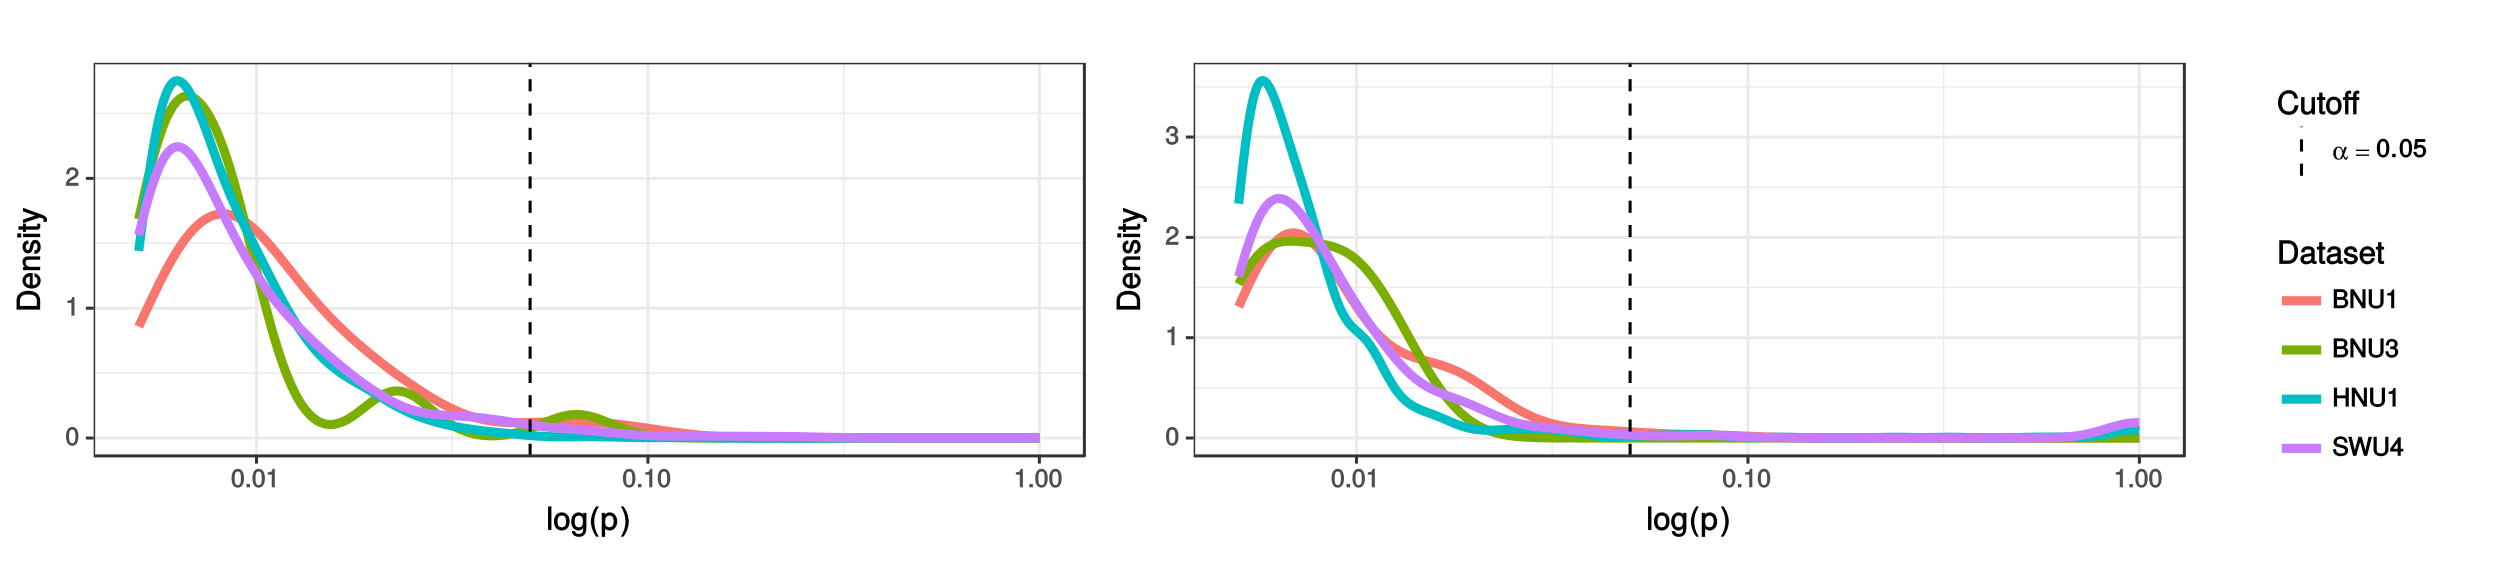 <?xml version="1.0" encoding="UTF-8"?>
<svg xmlns="http://www.w3.org/2000/svg" xmlns:xlink="http://www.w3.org/1999/xlink" width="878pt" height="198pt" viewBox="0 0 878 198" version="1.1">
<defs>
<g>
<symbol overflow="visible" id="glyph0-0">
<path style="stroke:none;" d=""/>
</symbol>
<symbol overflow="visible" id="glyph0-1">
<path style="stroke:none;" d="M 4.609 -3.125 C 4.609 -5.297 3.781 -6.5 2.422 -6.5 C 1.078 -6.5 0.219 -5.281 0.219 -3.188 C 0.219 -1.078 1.078 0.125 2.422 0.125 C 3.734 0.125 4.609 -1.078 4.609 -3.125 Z M 3.516 -3.203 C 3.516 -1.438 3.266 -0.781 2.406 -0.781 C 1.578 -0.781 1.312 -1.469 1.312 -3.172 C 1.312 -4.875 1.578 -5.547 2.422 -5.547 C 3.25 -5.547 3.516 -4.875 3.516 -3.203 Z M 3.516 -3.203 "/>
</symbol>
<symbol overflow="visible" id="glyph0-2">
<path style="stroke:none;" d="M 3.203 -0.125 L 3.203 -6.5 L 2.422 -6.5 C 2.109 -5.406 2.094 -5.406 0.734 -5.25 L 0.734 -4.438 L 2.125 -4.438 L 2.125 0 L 3.203 0 Z M 3.203 -0.125 "/>
</symbol>
<symbol overflow="visible" id="glyph0-3">
<path style="stroke:none;" d="M 4.641 -4.547 C 4.641 -5.594 3.672 -6.5 2.5 -6.5 C 1.219 -6.5 0.328 -5.719 0.281 -4.078 L 1.359 -4.078 C 1.422 -5.25 1.703 -5.562 2.469 -5.562 C 3.172 -5.562 3.547 -5.188 3.547 -4.516 C 3.547 -4.031 3.297 -3.703 2.75 -3.391 L 1.938 -2.922 C 0.641 -2.188 0.219 -1.5 0.125 0 L 4.594 0 L 4.594 -1.031 L 1.344 -1.031 C 1.406 -1.406 1.641 -1.641 2.406 -2.078 L 3.281 -2.562 C 4.156 -3.031 4.641 -3.781 4.641 -4.547 Z M 4.641 -4.547 "/>
</symbol>
<symbol overflow="visible" id="glyph0-4">
<path style="stroke:none;" d="M 1.828 -0.125 L 1.828 -1.172 L 0.609 -1.172 L 0.609 0 L 1.828 0 Z M 1.828 -0.125 "/>
</symbol>
<symbol overflow="visible" id="glyph0-5">
<path style="stroke:none;" d="M 4.594 -1.938 C 4.594 -2.703 4.141 -3.266 3.391 -3.531 L 3.391 -3.266 C 3.969 -3.5 4.422 -4.031 4.422 -4.656 C 4.422 -5.734 3.547 -6.5 2.359 -6.5 C 1.109 -6.5 0.281 -5.688 0.25 -4.219 L 1.344 -4.219 C 1.359 -5.281 1.578 -5.562 2.375 -5.562 C 3.062 -5.562 3.312 -5.281 3.312 -4.625 C 3.312 -3.953 3.188 -3.812 1.781 -3.812 L 1.781 -2.906 L 2.359 -2.906 C 3.219 -2.906 3.5 -2.625 3.5 -1.938 C 3.5 -1.156 3.172 -0.812 2.359 -0.812 C 1.516 -0.812 1.266 -1.109 1.203 -2.141 L 0.109 -2.141 C 0.219 -0.625 1.062 0.125 2.344 0.125 C 3.625 0.125 4.594 -0.766 4.594 -1.938 Z M 4.594 -1.938 "/>
</symbol>
<symbol overflow="visible" id="glyph0-6">
<path style="stroke:none;" d="M 4.656 -2.203 C 4.656 -3.438 3.688 -4.375 2.5 -4.375 C 2.062 -4.375 1.594 -4.219 1.547 -4.188 L 1.719 -5.344 L 4.344 -5.344 L 4.344 -6.375 L 0.828 -6.375 L 0.328 -2.844 L 1.281 -2.844 C 1.688 -3.312 1.875 -3.422 2.359 -3.422 C 3.188 -3.422 3.562 -3.016 3.562 -2.094 C 3.562 -1.203 3.203 -0.812 2.359 -0.812 C 1.688 -0.812 1.422 -1.031 1.203 -1.859 L 0.125 -1.859 C 0.406 -0.5 1.266 0.125 2.375 0.125 C 3.641 0.125 4.656 -0.875 4.656 -2.203 Z M 4.656 -2.203 "/>
</symbol>
<symbol overflow="visible" id="glyph0-7">
<path style="stroke:none;" d="M 5.625 -1.969 C 5.625 -2.734 5.125 -3.328 4.312 -3.656 L 4.312 -3.391 C 4.891 -3.656 5.344 -4.266 5.344 -4.922 C 5.344 -5.844 4.516 -6.672 3.297 -6.672 L 0.531 -6.672 L 0.531 0 L 3.594 0 C 4.734 0 5.625 -0.906 5.625 -1.969 Z M 4.219 -4.797 C 4.219 -4.156 4 -3.922 3.094 -3.922 L 1.656 -3.922 L 1.656 -5.688 L 3.094 -5.688 C 4 -5.688 4.219 -5.453 4.219 -4.797 Z M 4.5 -1.953 C 4.5 -1.344 4.281 -0.984 3.516 -0.984 L 1.656 -0.984 L 1.656 -2.922 L 3.516 -2.922 C 4.281 -2.922 4.5 -2.578 4.5 -1.953 Z M 4.5 -1.953 "/>
</symbol>
<symbol overflow="visible" id="glyph0-8">
<path style="stroke:none;" d="M 5.828 -0.125 L 5.828 -6.672 L 4.75 -6.672 L 4.75 -1.297 L 5.016 -1.406 L 1.641 -6.672 L 0.516 -6.672 L 0.516 0 L 1.594 0 L 1.594 -5.328 L 1.328 -5.234 L 4.672 0 L 5.828 0 Z M 5.828 -0.125 "/>
</symbol>
<symbol overflow="visible" id="glyph0-9">
<path style="stroke:none;" d="M 5.828 -2.078 L 5.828 -6.672 L 4.703 -6.672 L 4.703 -2.078 C 4.703 -1.219 4.234 -0.828 3.203 -0.828 C 2.25 -0.828 1.719 -1.156 1.719 -2.078 L 1.719 -6.672 L 0.594 -6.672 L 0.594 -2.078 C 0.594 -0.781 1.688 0.156 3.203 0.156 C 4.703 0.156 5.828 -0.797 5.828 -2.078 Z M 5.828 -2.078 "/>
</symbol>
<symbol overflow="visible" id="glyph0-10">
<path style="stroke:none;" d="M 5.812 -0.125 L 5.812 -6.672 L 4.688 -6.672 L 4.688 -3.906 L 1.703 -3.906 L 1.703 -6.672 L 0.578 -6.672 L 0.578 0 L 1.703 0 L 1.703 -2.922 L 4.688 -2.922 L 4.688 0 L 5.812 0 Z M 5.812 -0.125 "/>
</symbol>
<symbol overflow="visible" id="glyph0-11">
<path style="stroke:none;" d="M 5.609 -1.891 C 5.609 -2.688 4.969 -3.391 4.094 -3.641 L 2.484 -4.062 C 1.719 -4.266 1.578 -4.391 1.578 -4.875 C 1.578 -5.531 2 -5.891 2.875 -5.891 C 3.891 -5.891 4.312 -5.547 4.312 -4.578 L 5.391 -4.578 C 5.391 -5.969 4.375 -6.828 2.891 -6.828 C 1.484 -6.828 0.453 -5.922 0.453 -4.766 C 0.453 -3.984 1.031 -3.359 1.875 -3.141 L 3.469 -2.719 C 4.281 -2.5 4.484 -2.312 4.484 -1.812 C 4.484 -1.109 4.109 -0.828 3.016 -0.828 C 1.797 -0.828 1.344 -1.297 1.344 -2.344 L 0.266 -2.344 C 0.266 -0.703 1.438 0.156 2.953 0.156 C 4.578 0.156 5.609 -0.75 5.609 -1.891 Z M 5.609 -1.891 "/>
</symbol>
<symbol overflow="visible" id="glyph0-12">
<path style="stroke:none;" d="M 8.172 -6.672 L 7.125 -6.672 L 5.922 -1.344 L 6.234 -1.344 L 4.734 -6.672 L 3.609 -6.672 L 2.156 -1.344 L 2.469 -1.344 L 1.219 -6.672 L 0 -6.672 L 1.719 0 L 2.844 0 L 4.312 -5.406 L 4.016 -5.406 L 5.531 0 L 6.656 0 L 8.359 -6.672 Z M 8.172 -6.672 "/>
</symbol>
<symbol overflow="visible" id="glyph0-13">
<path style="stroke:none;" d="M 4.719 -1.625 L 4.719 -2.453 L 3.797 -2.453 L 3.797 -6.5 L 3 -6.5 L 0.094 -2.469 L 0.094 -1.5 L 2.719 -1.5 L 2.719 0 L 3.797 0 L 3.797 -1.5 L 4.719 -1.5 Z M 2.875 -2.453 L 1.203 -2.453 L 2.984 -4.953 L 2.719 -5.047 L 2.719 -2.453 Z M 2.875 -2.453 "/>
</symbol>
<symbol overflow="visible" id="glyph1-0">
<path style="stroke:none;" d=""/>
</symbol>
<symbol overflow="visible" id="glyph1-1">
<path style="stroke:none;" d="M 1.797 -0.125 L 1.797 -8.297 L 0.609 -8.297 L 0.609 0 L 1.797 0 Z M 1.797 -0.125 "/>
</symbol>
<symbol overflow="visible" id="glyph1-2">
<path style="stroke:none;" d="M 5.734 -2.969 C 5.734 -4.969 4.656 -6.203 2.984 -6.203 C 1.375 -6.203 0.25 -4.953 0.25 -3.016 C 0.25 -1.078 1.359 0.172 3 0.172 C 4.625 0.172 5.734 -1.078 5.734 -2.969 Z M 4.516 -2.984 C 4.516 -1.625 4.016 -0.953 3 -0.953 C 1.984 -0.953 1.484 -1.609 1.484 -3.016 C 1.484 -4.406 1.984 -5.078 3 -5.078 C 4.031 -5.078 4.516 -4.406 4.516 -2.984 Z M 4.516 -2.984 "/>
</symbol>
<symbol overflow="visible" id="glyph1-3">
<path style="stroke:none;" d="M 5.516 -1.078 L 5.516 -6.031 L 4.391 -6.031 L 4.391 -5.062 L 4.625 -5.156 C 4.156 -5.844 3.516 -6.203 2.766 -6.203 C 1.312 -6.203 0.172 -4.828 0.172 -2.953 C 0.172 -1.141 1.344 0.172 2.688 0.172 C 3.422 0.172 4.016 -0.172 4.625 -0.906 L 4.391 -1 L 4.391 -0.609 C 4.391 0.906 3.906 1.359 2.844 1.359 C 2.109 1.359 1.688 1.234 1.547 0.391 L 0.359 0.391 C 0.469 1.609 1.453 2.391 2.812 2.391 C 4.609 2.391 5.516 1.469 5.516 -1.078 Z M 4.297 -2.984 C 4.297 -1.609 3.844 -0.953 2.875 -0.953 C 1.875 -0.953 1.406 -1.609 1.406 -3.016 C 1.406 -4.406 1.891 -5.078 2.875 -5.078 C 3.859 -5.078 4.297 -4.375 4.297 -2.984 Z M 4.297 -2.984 "/>
</symbol>
<symbol overflow="visible" id="glyph1-4">
<path style="stroke:none;" d="M 3.281 2.094 C 2.328 0.531 1.828 -1.219 1.828 -2.984 C 1.828 -4.734 2.328 -6.484 3.438 -8.297 L 2.531 -8.297 C 1.391 -6.812 0.656 -4.703 0.656 -2.984 C 0.656 -1.25 1.391 0.859 2.531 2.328 L 3.438 2.328 Z M 3.281 2.094 "/>
</symbol>
<symbol overflow="visible" id="glyph1-5">
<path style="stroke:none;" d="M 5.891 -2.953 C 5.891 -4.891 4.812 -6.203 3.281 -6.203 C 2.5 -6.203 1.766 -5.812 1.344 -5.125 L 1.578 -5.031 L 1.578 -6.031 L 0.469 -6.031 L 0.469 2.391 L 1.656 2.391 L 1.656 -0.828 L 1.422 -0.719 C 1.906 -0.125 2.547 0.172 3.281 0.172 C 4.781 0.172 5.891 -1.125 5.891 -2.953 Z M 4.656 -2.984 C 4.656 -1.672 4.125 -0.969 3.125 -0.969 C 2.156 -0.969 1.656 -1.609 1.656 -2.969 C 1.656 -4.328 2.156 -5.078 3.125 -5.078 C 4.141 -5.078 4.656 -4.359 4.656 -2.984 Z M 4.656 -2.984 "/>
</symbol>
<symbol overflow="visible" id="glyph1-6">
<path style="stroke:none;" d="M 2.953 -2.969 C 2.953 -4.703 2.219 -6.812 1.078 -8.297 L 0.172 -8.297 C 1.281 -6.484 1.781 -4.734 1.781 -2.969 C 1.781 -1.219 1.281 0.531 0.172 2.328 L 1.078 2.328 C 2.219 0.859 2.953 -1.25 2.953 -2.969 Z M 2.953 -2.969 "/>
</symbol>
<symbol overflow="visible" id="glyph1-7">
<path style="stroke:none;" d="M 7.453 -3.203 L 6.266 -3.203 C 6 -1.547 5.516 -0.984 4.156 -0.984 C 2.562 -0.984 1.688 -2.062 1.688 -4.062 C 1.688 -6.109 2.516 -7.312 4.062 -7.312 C 5.328 -7.312 5.844 -6.891 6.125 -5.531 L 7.438 -5.531 C 7.094 -7.422 5.953 -8.484 4.188 -8.484 C 1.766 -8.484 0.391 -6.391 0.391 -4.047 C 0.391 -1.703 1.797 0.203 4.141 0.203 C 6.109 0.203 7.344 -0.969 7.594 -3.203 Z M 7.453 -3.203 "/>
</symbol>
<symbol overflow="visible" id="glyph1-8">
<path style="stroke:none;" d="M 5.438 -0.125 L 5.438 -6.031 L 4.25 -6.031 L 4.25 -2.719 C 4.25 -1.547 3.766 -0.906 2.812 -0.906 C 2.094 -0.906 1.766 -1.203 1.766 -1.906 L 1.766 -6.031 L 0.578 -6.031 L 0.578 -1.547 C 0.578 -0.578 1.438 0.172 2.547 0.172 C 3.406 0.172 4.031 -0.172 4.562 -0.922 L 4.328 -1.016 L 4.328 0 L 5.438 0 Z M 5.438 -0.125 "/>
</symbol>
<symbol overflow="visible" id="glyph1-9">
<path style="stroke:none;" d="M 2.922 -0.125 L 2.922 -1.078 C 2.672 -1.016 2.531 -1 2.359 -1 C 1.953 -1 1.984 -0.969 1.984 -1.375 L 1.984 -5.016 L 2.922 -5.016 L 2.922 -6.031 L 1.984 -6.031 L 1.984 -7.625 L 0.797 -7.625 L 0.797 -6.031 L 0.016 -6.031 L 0.016 -5.016 L 0.797 -5.016 L 0.797 -0.969 C 0.797 -0.391 1.328 0.078 2.047 0.078 C 2.266 0.078 2.484 0.062 2.922 -0.016 Z M 2.922 -0.125 "/>
</symbol>
<symbol overflow="visible" id="glyph1-10">
<path style="stroke:none;" d="M 5.812 -5.141 L 5.812 -6.031 L 4.844 -6.031 L 4.844 -6.797 C 4.844 -7.188 4.938 -7.25 5.359 -7.25 C 5.438 -7.25 5.469 -7.25 5.812 -7.234 L 5.812 -8.234 C 5.469 -8.312 5.344 -8.328 5.156 -8.328 C 4.312 -8.328 3.656 -7.703 3.656 -6.875 L 3.656 -6.031 L 2.016 -6.031 L 2.016 -6.797 C 2.016 -7.188 2.094 -7.25 2.516 -7.25 C 2.594 -7.25 2.625 -7.25 2.969 -7.234 L 2.969 -8.234 C 2.625 -8.312 2.516 -8.328 2.328 -8.328 C 1.469 -8.328 0.828 -7.703 0.828 -6.875 L 0.828 -6.031 L 0.062 -6.031 L 0.062 -5.016 L 0.828 -5.016 L 0.828 0 L 2.016 0 L 2.016 -5.016 L 3.656 -5.016 L 3.656 0 L 4.844 0 L 4.844 -5.016 L 5.812 -5.016 Z M 5.812 -5.141 "/>
</symbol>
<symbol overflow="visible" id="glyph1-11">
<path style="stroke:none;" d="M 7.469 -4.141 C 7.469 -6.641 6.109 -8.297 4.062 -8.297 L 0.844 -8.297 L 0.844 0 L 4.062 0 C 6.094 0 7.469 -1.656 7.469 -4.141 Z M 6.172 -4.141 C 6.172 -2.109 5.484 -1.172 3.891 -1.172 L 2.141 -1.172 L 2.141 -7.109 L 3.891 -7.109 C 5.484 -7.109 6.172 -6.188 6.172 -4.141 Z M 6.172 -4.141 "/>
</symbol>
<symbol overflow="visible" id="glyph1-12">
<path style="stroke:none;" d="M 6.016 -0.156 L 6.016 -1.016 C 5.781 -0.969 5.734 -0.969 5.688 -0.969 C 5.375 -0.969 5.328 -0.984 5.328 -1.281 L 5.328 -4.484 C 5.328 -5.516 4.438 -6.203 3.031 -6.203 C 1.625 -6.203 0.625 -5.516 0.562 -4.062 L 1.766 -4.062 C 1.844 -4.891 2.141 -5.078 2.984 -5.078 C 3.812 -5.078 4.141 -4.906 4.141 -4.359 L 4.141 -4.109 C 4.141 -3.734 4.047 -3.703 3.328 -3.625 C 2.031 -3.453 1.828 -3.406 1.469 -3.266 C 0.797 -2.984 0.312 -2.328 0.312 -1.625 C 0.312 -0.578 1.188 0.172 2.359 0.172 C 3.094 0.172 3.891 -0.172 4.234 -0.531 C 4.266 -0.375 4.812 0.078 5.266 0.078 C 5.438 0.078 5.594 0.062 6.016 -0.062 Z M 4.141 -2.125 C 4.141 -1.297 3.438 -0.906 2.547 -0.906 C 1.844 -0.906 1.547 -1.016 1.547 -1.656 C 1.547 -2.25 1.828 -2.391 2.812 -2.531 C 3.766 -2.656 3.969 -2.703 4.141 -2.781 Z M 4.141 -2.125 "/>
</symbol>
<symbol overflow="visible" id="glyph1-13">
<path style="stroke:none;" d="M 5.188 -1.75 C 5.188 -2.609 4.562 -3.172 3.422 -3.453 L 2.547 -3.656 C 1.797 -3.844 1.609 -3.938 1.609 -4.344 C 1.609 -4.875 1.953 -5.078 2.688 -5.078 C 3.438 -5.078 3.688 -4.891 3.703 -4.156 L 4.953 -4.156 C 4.938 -5.422 4.062 -6.203 2.734 -6.203 C 1.391 -6.203 0.375 -5.375 0.375 -4.297 C 0.375 -3.406 0.984 -2.844 2.344 -2.516 L 3.203 -2.297 C 3.844 -2.141 3.953 -2.094 3.953 -1.672 C 3.953 -1.141 3.547 -0.953 2.75 -0.953 C 1.922 -0.953 1.594 -1.016 1.453 -2.031 L 0.234 -2.031 C 0.281 -0.562 1.172 0.172 2.672 0.172 C 4.125 0.172 5.188 -0.641 5.188 -1.75 Z M 5.188 -1.75 "/>
</symbol>
<symbol overflow="visible" id="glyph1-14">
<path style="stroke:none;" d="M 5.781 -2.75 C 5.781 -3.594 5.703 -4.109 5.547 -4.547 C 5.172 -5.484 4.156 -6.203 3.078 -6.203 C 1.469 -6.203 0.297 -4.875 0.297 -2.984 C 0.297 -1.094 1.438 0.172 3.062 0.172 C 4.375 0.172 5.422 -0.719 5.672 -2.031 L 4.5 -2.031 C 4.203 -1.125 3.828 -0.953 3.094 -0.953 C 2.141 -0.953 1.547 -1.438 1.531 -2.625 L 5.781 -2.625 Z M 4.75 -3.469 C 4.75 -3.469 4.562 -3.625 4.578 -3.641 L 1.562 -3.641 C 1.625 -4.516 2.141 -5.078 3.062 -5.078 C 3.969 -5.078 4.516 -4.469 4.516 -3.562 Z M 4.75 -3.469 "/>
</symbol>
<symbol overflow="visible" id="glyph2-0">
<path style="stroke:none;" d=""/>
</symbol>
<symbol overflow="visible" id="glyph2-1">
<path style="stroke:none;" d="M -4.141 -7.469 C -6.641 -7.469 -8.297 -6.109 -8.297 -4.062 L -8.297 -0.844 L 0 -0.844 L 0 -4.062 C 0 -6.094 -1.656 -7.469 -4.141 -7.469 Z M -4.141 -6.172 C -2.109 -6.172 -1.172 -5.484 -1.172 -3.891 L -1.172 -2.141 L -7.109 -2.141 L -7.109 -3.891 C -7.109 -5.484 -6.188 -6.172 -4.141 -6.172 Z M -4.141 -6.172 "/>
</symbol>
<symbol overflow="visible" id="glyph2-2">
<path style="stroke:none;" d="M -2.75 -5.781 C -3.594 -5.781 -4.109 -5.703 -4.547 -5.547 C -5.484 -5.172 -6.203 -4.156 -6.203 -3.078 C -6.203 -1.469 -4.875 -0.297 -2.984 -0.297 C -1.094 -0.297 0.172 -1.438 0.172 -3.062 C 0.172 -4.375 -0.719 -5.422 -2.031 -5.672 L -2.031 -4.5 C -1.125 -4.203 -0.953 -3.828 -0.953 -3.094 C -0.953 -2.141 -1.438 -1.547 -2.625 -1.531 L -2.625 -5.781 Z M -3.469 -4.75 C -3.469 -4.75 -3.625 -4.562 -3.641 -4.578 L -3.641 -1.562 C -4.516 -1.625 -5.078 -2.141 -5.078 -3.062 C -5.078 -3.969 -4.469 -4.516 -3.562 -4.516 Z M -3.469 -4.75 "/>
</symbol>
<symbol overflow="visible" id="glyph2-3">
<path style="stroke:none;" d="M -0.125 -5.484 L -4.484 -5.484 C -5.438 -5.484 -6.203 -4.641 -6.203 -3.531 C -6.203 -2.672 -5.828 -2.031 -5.031 -1.516 L -4.922 -1.75 L -6.031 -1.75 L -6.031 -0.625 L 0 -0.625 L 0 -1.812 L -3.312 -1.812 C -4.484 -1.812 -5.125 -2.328 -5.125 -3.25 C -5.125 -3.984 -4.812 -4.297 -4.125 -4.297 L 0 -4.297 L 0 -5.484 Z M -0.125 -5.484 "/>
</symbol>
<symbol overflow="visible" id="glyph2-4">
<path style="stroke:none;" d="M -1.75 -5.188 C -2.609 -5.188 -3.172 -4.562 -3.453 -3.422 L -3.656 -2.547 C -3.844 -1.797 -3.938 -1.609 -4.344 -1.609 C -4.875 -1.609 -5.078 -1.953 -5.078 -2.688 C -5.078 -3.438 -4.891 -3.688 -4.156 -3.703 L -4.156 -4.953 C -5.422 -4.938 -6.203 -4.062 -6.203 -2.734 C -6.203 -1.391 -5.375 -0.375 -4.297 -0.375 C -3.406 -0.375 -2.844 -0.984 -2.516 -2.344 L -2.297 -3.203 C -2.141 -3.844 -2.094 -3.953 -1.672 -3.953 C -1.141 -3.953 -0.953 -3.547 -0.953 -2.75 C -0.953 -1.922 -1.016 -1.594 -2.031 -1.453 L -2.031 -0.234 C -0.562 -0.281 0.172 -1.172 0.172 -2.672 C 0.172 -4.125 -0.641 -5.188 -1.75 -5.188 Z M -1.75 -5.188 "/>
</symbol>
<symbol overflow="visible" id="glyph2-5">
<path style="stroke:none;" d="M -0.125 -1.812 L -6.031 -1.812 L -6.031 -0.625 L 0 -0.625 L 0 -1.812 Z M -6.766 -1.938 L -8.047 -1.938 L -8.047 -0.516 L -6.641 -0.516 L -6.641 -1.938 Z M -6.766 -1.938 "/>
</symbol>
<symbol overflow="visible" id="glyph2-6">
<path style="stroke:none;" d="M -0.125 -2.922 L -1.078 -2.922 C -1.016 -2.672 -1 -2.531 -1 -2.359 C -1 -1.953 -0.969 -1.984 -1.375 -1.984 L -5.016 -1.984 L -5.016 -2.922 L -6.031 -2.922 L -6.031 -1.984 L -7.625 -1.984 L -7.625 -0.797 L -6.031 -0.797 L -6.031 -0.016 L -5.016 -0.016 L -5.016 -0.797 L -0.969 -0.797 C -0.391 -0.797 0.078 -1.328 0.078 -2.047 C 0.078 -2.266 0.062 -2.484 -0.016 -2.922 Z M -0.125 -2.922 "/>
</symbol>
<symbol overflow="visible" id="glyph2-7">
<path style="stroke:none;" d="M -6.031 -5.266 L -6.031 -4.172 L -1.406 -2.531 L -1.406 -2.812 L -6.031 -1.281 L -6.031 -0.031 L -0.109 -2.031 L 0.797 -1.672 C 1.203 -1.516 1.219 -1.469 1.219 -1.078 C 1.219 -0.953 1.203 -0.797 1.141 -0.453 L 2.203 -0.453 C 2.328 -0.688 2.391 -0.969 2.391 -1.203 C 2.391 -1.859 1.906 -2.516 1.078 -2.828 L -6.031 -5.438 Z M -6.031 -5.266 "/>
</symbol>
<symbol overflow="visible" id="glyph3-0">
<path style="stroke:none;" d=""/>
</symbol>
<symbol overflow="visible" id="glyph3-1">
<path style="stroke:none;" d="M 4.359 -4.406 L 3.828 -2.891 C 3.594 -3.953 3.062 -4.516 2.266 -4.516 C 1.859 -4.516 1.422 -4.344 1.094 -4.062 C 0.609 -3.656 0.359 -3.016 0.359 -2.141 C 0.359 -0.75 1.062 0.109 2.203 0.109 C 2.969 0.109 3.547 -0.281 3.906 -1.062 C 3.953 -0.891 4.016 -0.734 4.109 -0.516 C 4.344 -0.031 4.484 0.109 4.766 0.109 C 5.062 0.109 5.266 -0.078 5.375 -0.438 C 5.438 -0.641 5.469 -0.828 5.469 -1.328 L 5.25 -1.328 C 5.219 -0.875 5.062 -0.547 4.844 -0.547 C 4.547 -0.547 4.25 -1.016 4.156 -1.625 L 5.141 -4.406 Z M 3.578 -2.125 L 3.375 -1.547 C 3.062 -0.656 2.703 -0.219 2.266 -0.219 C 2 -0.219 1.719 -0.391 1.578 -0.656 C 1.391 -1.016 1.281 -1.562 1.281 -2.203 C 1.281 -2.828 1.406 -3.375 1.641 -3.75 C 1.797 -4.016 2 -4.141 2.266 -4.141 C 2.891 -4.141 3.297 -3.641 3.469 -2.625 Z M 3.578 -2.125 "/>
</symbol>
<symbol overflow="visible" id="glyph3-2">
<path style="stroke:none;" d="M 4.719 -3.438 L 0.094 -3.438 L 0.094 -2.953 L 4.719 -2.953 Z M 4.719 -1.734 L 0.094 -1.734 L 0.094 -1.25 L 4.719 -1.25 Z M 4.719 -1.734 "/>
</symbol>
</g>
<clipPath id="clip1">
  <path d="M 32.891 22.055 L 381 22.055 L 381 161 L 32.891 161 Z M 32.891 22.055 "/>
</clipPath>
<clipPath id="clip2">
  <path d="M 32.891 130 L 381.84 130 L 381.84 132 L 32.891 132 Z M 32.891 130 "/>
</clipPath>
<clipPath id="clip3">
  <path d="M 32.891 85 L 381.84 85 L 381.84 86 L 32.891 86 Z M 32.891 85 "/>
</clipPath>
<clipPath id="clip4">
  <path d="M 32.891 39 L 381.84 39 L 381.84 41 L 32.891 41 Z M 32.891 39 "/>
</clipPath>
<clipPath id="clip5">
  <path d="M 158 22.055 L 160 22.055 L 160 161 L 158 161 Z M 158 22.055 "/>
</clipPath>
<clipPath id="clip6">
  <path d="M 296 22.055 L 297 22.055 L 297 161 L 296 161 Z M 296 22.055 "/>
</clipPath>
<clipPath id="clip7">
  <path d="M 32.891 153 L 381.84 153 L 381.84 155 L 32.891 155 Z M 32.891 153 "/>
</clipPath>
<clipPath id="clip8">
  <path d="M 32.891 107 L 381.84 107 L 381.84 109 L 32.891 109 Z M 32.891 107 "/>
</clipPath>
<clipPath id="clip9">
  <path d="M 32.891 62 L 381.84 62 L 381.84 64 L 32.891 64 Z M 32.891 62 "/>
</clipPath>
<clipPath id="clip10">
  <path d="M 89 22.055 L 91 22.055 L 91 161 L 89 161 Z M 89 22.055 "/>
</clipPath>
<clipPath id="clip11">
  <path d="M 227 22.055 L 229 22.055 L 229 161 L 227 161 Z M 227 22.055 "/>
</clipPath>
<clipPath id="clip12">
  <path d="M 364 22.055 L 366 22.055 L 366 161 L 364 161 Z M 364 22.055 "/>
</clipPath>
<clipPath id="clip13">
  <path d="M 185 22.055 L 187 22.055 L 187 161 L 185 161 Z M 185 22.055 "/>
</clipPath>
<clipPath id="clip14">
  <path d="M 32.891 22.055 L 381.84 22.055 L 381.84 161 L 32.891 161 Z M 32.891 22.055 "/>
</clipPath>
<clipPath id="clip15">
  <path d="M 386.32 0 L 773 0 L 773 198 L 386.32 198 Z M 386.32 0 "/>
</clipPath>
<clipPath id="clip16">
  <path d="M 386.32 0 L 773.641 0 L 773.641 198 L 386.32 198 Z M 386.32 0 "/>
</clipPath>
<clipPath id="clip17">
  <path d="M 419.211 22.055 L 768 22.055 L 768 161 L 419.211 161 Z M 419.211 22.055 "/>
</clipPath>
<clipPath id="clip18">
  <path d="M 419.211 135 L 768 135 L 768 137 L 419.211 137 Z M 419.211 135 "/>
</clipPath>
<clipPath id="clip19">
  <path d="M 419.211 100 L 768 100 L 768 102 L 419.211 102 Z M 419.211 100 "/>
</clipPath>
<clipPath id="clip20">
  <path d="M 419.211 65 L 768 65 L 768 67 L 419.211 67 Z M 419.211 65 "/>
</clipPath>
<clipPath id="clip21">
  <path d="M 419.211 30 L 768 30 L 768 31 L 419.211 31 Z M 419.211 30 "/>
</clipPath>
<clipPath id="clip22">
  <path d="M 544 22.055 L 546 22.055 L 546 161 L 544 161 Z M 544 22.055 "/>
</clipPath>
<clipPath id="clip23">
  <path d="M 682 22.055 L 683 22.055 L 683 161 L 682 161 Z M 682 22.055 "/>
</clipPath>
<clipPath id="clip24">
  <path d="M 419.211 153 L 768 153 L 768 155 L 419.211 155 Z M 419.211 153 "/>
</clipPath>
<clipPath id="clip25">
  <path d="M 419.211 118 L 768 118 L 768 120 L 419.211 120 Z M 419.211 118 "/>
</clipPath>
<clipPath id="clip26">
  <path d="M 419.211 82 L 768 82 L 768 84 L 419.211 84 Z M 419.211 82 "/>
</clipPath>
<clipPath id="clip27">
  <path d="M 419.211 47 L 768 47 L 768 49 L 419.211 49 Z M 419.211 47 "/>
</clipPath>
<clipPath id="clip28">
  <path d="M 475 22.055 L 477 22.055 L 477 161 L 475 161 Z M 475 22.055 "/>
</clipPath>
<clipPath id="clip29">
  <path d="M 613 22.055 L 615 22.055 L 615 161 L 613 161 Z M 613 22.055 "/>
</clipPath>
<clipPath id="clip30">
  <path d="M 750 22.055 L 752 22.055 L 752 161 L 750 161 Z M 750 22.055 "/>
</clipPath>
<clipPath id="clip31">
  <path d="M 571 22.055 L 574 22.055 L 574 161 L 571 161 Z M 571 22.055 "/>
</clipPath>
<clipPath id="clip32">
  <path d="M 419.211 22.055 L 768 22.055 L 768 161 L 419.211 161 Z M 419.211 22.055 "/>
</clipPath>
</defs>
<g id="surface3339">
<rect x="0" y="0" width="878" height="198" style="fill:rgb(100%,100%,100%);fill-opacity:1;stroke:none;"/>
<path style="fill-rule:nonzero;fill:rgb(100%,100%,100%);fill-opacity:1;stroke-width:1.067;stroke-linecap:round;stroke-linejoin:round;stroke:rgb(100%,100%,100%);stroke-opacity:1;stroke-miterlimit:10;" d="M 0 198 L 386.32 198 L 386.32 0 L 0 0 Z M 0 198 "/>
<g clip-path="url(#clip1)" clip-rule="nonzero">
<path style=" stroke:none;fill-rule:nonzero;fill:rgb(100%,100%,100%);fill-opacity:1;" d="M 32.891 160.109 L 380.84 160.109 L 380.84 22.055 L 32.891 22.055 Z M 32.891 160.109 "/>
</g>
<g clip-path="url(#clip2)" clip-rule="nonzero">
<path style="fill:none;stroke-width:0.533;stroke-linecap:butt;stroke-linejoin:round;stroke:rgb(92.157%,92.157%,92.157%);stroke-opacity:1;stroke-miterlimit:10;" d="M 32.891 131.035 L 380.84 131.035 "/>
</g>
<g clip-path="url(#clip3)" clip-rule="nonzero">
<path style="fill:none;stroke-width:0.533;stroke-linecap:butt;stroke-linejoin:round;stroke:rgb(92.157%,92.157%,92.157%);stroke-opacity:1;stroke-miterlimit:10;" d="M 32.891 85.441 L 380.84 85.441 "/>
</g>
<g clip-path="url(#clip4)" clip-rule="nonzero">
<path style="fill:none;stroke-width:0.533;stroke-linecap:butt;stroke-linejoin:round;stroke:rgb(92.157%,92.157%,92.157%);stroke-opacity:1;stroke-miterlimit:10;" d="M 32.891 39.844 L 380.84 39.844 "/>
</g>
<g clip-path="url(#clip5)" clip-rule="nonzero">
<path style="fill:none;stroke-width:0.533;stroke-linecap:butt;stroke-linejoin:round;stroke:rgb(92.157%,92.157%,92.157%);stroke-opacity:1;stroke-miterlimit:10;" d="M 158.824 160.109 L 158.824 22.055 "/>
</g>
<g clip-path="url(#clip6)" clip-rule="nonzero">
<path style="fill:none;stroke-width:0.533;stroke-linecap:butt;stroke-linejoin:round;stroke:rgb(92.157%,92.157%,92.157%);stroke-opacity:1;stroke-miterlimit:10;" d="M 296.289 160.109 L 296.289 22.055 "/>
</g>
<g clip-path="url(#clip7)" clip-rule="nonzero">
<path style="fill:none;stroke-width:1.067;stroke-linecap:butt;stroke-linejoin:round;stroke:rgb(92.157%,92.157%,92.157%);stroke-opacity:1;stroke-miterlimit:10;" d="M 32.891 153.836 L 380.84 153.836 "/>
</g>
<g clip-path="url(#clip8)" clip-rule="nonzero">
<path style="fill:none;stroke-width:1.067;stroke-linecap:butt;stroke-linejoin:round;stroke:rgb(92.157%,92.157%,92.157%);stroke-opacity:1;stroke-miterlimit:10;" d="M 32.891 108.238 L 380.84 108.238 "/>
</g>
<g clip-path="url(#clip9)" clip-rule="nonzero">
<path style="fill:none;stroke-width:1.067;stroke-linecap:butt;stroke-linejoin:round;stroke:rgb(92.157%,92.157%,92.157%);stroke-opacity:1;stroke-miterlimit:10;" d="M 32.891 62.645 L 380.84 62.645 "/>
</g>
<g clip-path="url(#clip10)" clip-rule="nonzero">
<path style="fill:none;stroke-width:1.067;stroke-linecap:butt;stroke-linejoin:round;stroke:rgb(92.157%,92.157%,92.157%);stroke-opacity:1;stroke-miterlimit:10;" d="M 90.09 160.109 L 90.09 22.055 "/>
</g>
<g clip-path="url(#clip11)" clip-rule="nonzero">
<path style="fill:none;stroke-width:1.067;stroke-linecap:butt;stroke-linejoin:round;stroke:rgb(92.157%,92.157%,92.157%);stroke-opacity:1;stroke-miterlimit:10;" d="M 227.555 160.109 L 227.555 22.055 "/>
</g>
<g clip-path="url(#clip12)" clip-rule="nonzero">
<path style="fill:none;stroke-width:1.067;stroke-linecap:butt;stroke-linejoin:round;stroke:rgb(92.157%,92.157%,92.157%);stroke-opacity:1;stroke-miterlimit:10;" d="M 365.023 160.109 L 365.023 22.055 "/>
</g>
<path style="fill:none;stroke-width:3.201;stroke-linecap:butt;stroke-linejoin:round;stroke:rgb(97.255%,46.275%,42.745%);stroke-opacity:1;stroke-miterlimit:1;" d="M 48.707 114.691 L 49.324 113.375 L 49.945 112.051 L 50.562 110.73 L 51.184 109.41 L 51.801 108.09 L 52.422 106.777 L 53.039 105.473 L 53.66 104.176 L 54.277 102.891 L 54.898 101.617 L 55.516 100.359 L 56.133 99.113 L 56.754 97.895 L 57.371 96.691 L 57.992 95.508 L 58.609 94.352 L 59.23 93.219 L 59.848 92.109 L 60.469 91.023 L 61.086 89.977 L 61.707 88.957 L 62.324 87.965 L 62.945 87.004 L 63.562 86.082 L 64.184 85.188 L 64.801 84.328 L 65.418 83.508 L 66.039 82.727 L 66.656 81.973 L 67.277 81.258 L 67.895 80.59 L 68.516 79.953 L 69.133 79.352 L 69.754 78.797 L 70.371 78.281 L 70.992 77.797 L 71.609 77.352 L 72.23 76.957 L 72.848 76.598 L 73.469 76.273 L 74.086 75.988 L 74.707 75.75 L 75.324 75.547 L 75.941 75.375 L 76.562 75.254 L 77.18 75.172 L 77.801 75.117 L 78.418 75.102 L 79.039 75.133 L 79.656 75.195 L 80.277 75.289 L 80.895 75.43 L 81.516 75.602 L 82.133 75.805 L 82.754 76.035 L 83.371 76.312 L 83.992 76.617 L 84.609 76.949 L 85.227 77.316 L 85.848 77.715 L 86.465 78.141 L 87.086 78.586 L 87.703 79.07 L 88.324 79.578 L 88.941 80.105 L 89.562 80.656 L 90.18 81.238 L 90.801 81.836 L 91.418 82.449 L 92.039 83.09 L 92.656 83.746 L 93.277 84.418 L 93.895 85.105 L 94.516 85.809 L 95.133 86.527 L 95.75 87.25 L 96.371 87.992 L 96.988 88.738 L 97.609 89.496 L 98.227 90.258 L 98.848 91.027 L 99.465 91.805 L 100.086 92.582 L 100.703 93.363 L 101.324 94.145 L 101.941 94.93 L 102.562 95.715 L 103.18 96.496 L 103.801 97.277 L 104.418 98.059 L 105.035 98.832 L 105.656 99.605 L 106.273 100.371 L 106.895 101.133 L 107.512 101.891 L 108.133 102.637 L 108.75 103.383 L 109.371 104.117 L 109.988 104.844 L 110.609 105.566 L 111.227 106.277 L 111.848 106.984 L 112.465 107.676 L 113.086 108.367 L 113.703 109.047 L 114.32 109.715 L 114.941 110.379 L 115.559 111.031 L 116.18 111.68 L 116.797 112.316 L 117.418 112.945 L 118.035 113.566 L 118.656 114.18 L 119.273 114.785 L 119.895 115.387 L 120.512 115.977 L 121.133 116.562 L 121.75 117.141 L 122.371 117.711 L 122.988 118.277 L 123.609 118.836 L 124.227 119.391 L 124.844 119.938 L 125.465 120.48 L 126.082 121.02 L 126.703 121.551 L 127.32 122.078 L 127.941 122.598 L 128.559 123.117 L 129.18 123.633 L 129.797 124.141 L 130.418 124.645 L 131.035 125.145 L 131.656 125.641 L 132.273 126.133 L 132.895 126.621 L 133.512 127.105 L 134.129 127.586 L 134.75 128.062 L 135.367 128.539 L 135.988 129.008 L 136.605 129.473 L 137.227 129.938 L 137.844 130.395 L 138.465 130.852 L 139.082 131.305 L 139.703 131.754 L 140.32 132.199 L 140.941 132.641 L 141.559 133.078 L 142.18 133.516 L 142.797 133.945 L 143.418 134.375 L 144.652 135.219 L 145.273 135.637 L 145.891 136.051 L 146.512 136.461 L 147.129 136.867 L 147.75 137.266 L 148.367 137.664 L 148.988 138.059 L 149.605 138.449 L 150.227 138.832 L 150.844 139.211 L 151.465 139.586 L 152.082 139.957 L 152.703 140.32 L 153.32 140.68 L 153.938 141.031 L 154.559 141.375 L 155.176 141.719 L 155.797 142.051 L 156.414 142.379 L 157.035 142.695 L 157.652 143.008 L 158.273 143.316 L 158.891 143.609 L 159.512 143.898 L 160.129 144.18 L 160.75 144.449 L 161.367 144.715 L 161.988 144.969 L 162.605 145.215 L 163.227 145.449 L 163.844 145.672 L 164.461 145.891 L 165.082 146.098 L 165.699 146.297 L 166.32 146.484 L 166.938 146.664 L 167.559 146.832 L 168.176 146.988 L 168.797 147.141 L 169.414 147.281 L 170.035 147.41 L 170.652 147.531 L 171.273 147.648 L 171.891 147.75 L 172.512 147.844 L 173.129 147.934 L 173.746 148.012 L 174.367 148.082 L 174.984 148.148 L 175.605 148.207 L 176.223 148.258 L 176.844 148.301 L 177.461 148.336 L 178.082 148.371 L 178.699 148.395 L 179.32 148.414 L 179.938 148.434 L 180.559 148.445 L 181.176 148.449 L 181.797 148.453 L 182.414 148.453 L 183.035 148.449 L 184.27 148.434 L 184.891 148.422 L 185.508 148.41 L 186.129 148.395 L 186.746 148.375 L 187.367 148.359 L 187.984 148.336 L 188.605 148.316 L 189.223 148.297 L 189.844 148.273 L 190.461 148.254 L 191.082 148.23 L 191.699 148.211 L 192.32 148.191 L 192.938 148.168 L 193.555 148.148 L 194.176 148.133 L 194.793 148.113 L 195.414 148.098 L 196.031 148.082 L 196.652 148.07 L 197.27 148.059 L 197.891 148.047 L 198.508 148.039 L 199.129 148.035 L 199.746 148.031 L 200.367 148.027 L 200.984 148.031 L 201.605 148.031 L 202.223 148.039 L 202.844 148.047 L 204.078 148.07 L 204.699 148.09 L 205.316 148.109 L 205.938 148.129 L 206.555 148.156 L 207.176 148.184 L 207.793 148.215 L 208.414 148.246 L 209.031 148.281 L 209.652 148.324 L 210.27 148.363 L 210.891 148.41 L 211.508 148.457 L 212.129 148.508 L 212.746 148.559 L 213.363 148.613 L 213.984 148.672 L 214.602 148.734 L 215.223 148.797 L 215.84 148.863 L 216.461 148.93 L 217.078 149 L 217.699 149.07 L 218.316 149.145 L 218.938 149.219 L 219.555 149.297 L 220.176 149.375 L 220.793 149.457 L 221.414 149.539 L 222.031 149.625 L 222.652 149.711 L 223.887 149.883 L 224.508 149.973 L 225.125 150.062 L 225.746 150.152 L 226.363 150.242 L 226.984 150.332 L 227.602 150.426 L 228.223 150.516 L 228.84 150.609 L 229.461 150.703 L 230.078 150.793 L 230.699 150.887 L 231.316 150.98 L 231.938 151.07 L 232.555 151.164 L 233.172 151.254 L 233.793 151.344 L 234.41 151.434 L 235.031 151.523 L 235.648 151.609 L 236.27 151.695 L 236.887 151.781 L 237.508 151.867 L 238.125 151.949 L 238.746 152.027 L 239.363 152.109 L 239.984 152.188 L 240.602 152.262 L 241.223 152.336 L 241.84 152.41 L 242.461 152.48 L 243.078 152.551 L 243.695 152.617 L 244.316 152.68 L 244.934 152.742 L 245.555 152.805 L 246.172 152.863 L 246.793 152.918 L 247.41 152.973 L 248.031 153.023 L 248.648 153.074 L 249.27 153.121 L 249.887 153.168 L 250.508 153.211 L 251.125 153.254 L 251.746 153.293 L 252.363 153.328 L 252.98 153.367 L 253.602 153.398 L 254.219 153.43 L 254.84 153.461 L 255.457 153.488 L 256.078 153.516 L 256.695 153.539 L 257.316 153.562 L 257.934 153.586 L 258.555 153.605 L 259.172 153.625 L 259.793 153.645 L 260.41 153.66 L 261.031 153.676 L 261.648 153.688 L 262.27 153.703 L 263.504 153.727 L 264.125 153.734 L 264.742 153.746 L 265.363 153.754 L 265.98 153.762 L 266.602 153.77 L 267.219 153.777 L 267.84 153.781 L 268.457 153.789 L 269.078 153.793 L 269.695 153.797 L 270.316 153.801 L 270.934 153.805 L 271.555 153.809 L 272.172 153.812 L 272.789 153.812 L 273.41 153.816 L 274.027 153.816 L 274.648 153.82 L 275.266 153.82 L 275.887 153.824 L 277.125 153.824 L 277.742 153.828 L 280.219 153.828 L 280.84 153.832 L 289.504 153.832 L 290.125 153.836 L 365.023 153.836 "/>
<path style="fill:none;stroke-width:3.201;stroke-linecap:butt;stroke-linejoin:round;stroke:rgb(48.627%,68.235%,0%);stroke-opacity:1;stroke-miterlimit:1;" d="M 48.707 77 L 49.324 74.148 L 49.945 71.336 L 50.562 68.57 L 51.184 65.879 L 51.801 63.266 L 52.422 60.73 L 53.039 58.277 L 53.66 55.914 L 54.277 53.68 L 54.898 51.547 L 55.516 49.516 L 56.133 47.59 L 56.754 45.82 L 57.371 44.164 L 57.992 42.625 L 58.609 41.199 L 59.23 39.918 L 59.848 38.773 L 60.469 37.742 L 61.086 36.824 L 61.707 36.035 L 62.324 35.383 L 62.945 34.84 L 63.562 34.395 L 64.184 34.062 L 64.801 33.863 L 65.418 33.758 L 66.039 33.746 L 66.656 33.824 L 67.277 34.02 L 67.895 34.309 L 68.516 34.676 L 69.133 35.129 L 69.754 35.676 L 70.371 36.316 L 70.992 37.035 L 71.609 37.828 L 72.23 38.707 L 72.848 39.684 L 73.469 40.734 L 74.086 41.855 L 74.707 43.055 L 75.324 44.359 L 75.941 45.738 L 76.562 47.191 L 77.18 48.719 L 77.801 50.34 L 78.418 52.043 L 79.039 53.816 L 79.656 55.656 L 80.277 57.582 L 80.895 59.586 L 81.516 61.656 L 82.133 63.781 L 82.754 65.973 L 83.371 68.234 L 83.992 70.543 L 84.609 72.895 L 85.227 75.289 L 85.848 77.73 L 86.465 80.199 L 87.086 82.691 L 87.703 85.199 L 88.324 87.727 L 88.941 90.254 L 89.562 92.781 L 90.18 95.305 L 90.801 97.809 L 91.418 100.289 L 92.039 102.746 L 92.656 105.172 L 93.277 107.562 L 93.895 109.895 L 94.516 112.184 L 95.133 114.422 L 95.75 116.609 L 96.371 118.719 L 96.988 120.762 L 97.609 122.746 L 98.227 124.664 L 98.848 126.5 L 99.465 128.258 L 100.086 129.941 L 100.703 131.559 L 101.324 133.094 L 101.941 134.539 L 102.562 135.914 L 103.18 137.219 L 103.801 138.453 L 104.418 139.586 L 105.035 140.656 L 105.656 141.66 L 106.273 142.598 L 106.895 143.449 L 107.512 144.234 L 108.133 144.957 L 108.75 145.621 L 109.371 146.215 L 109.988 146.742 L 110.609 147.215 L 111.227 147.637 L 111.848 148 L 112.465 148.297 L 113.086 148.547 L 113.703 148.754 L 114.32 148.91 L 114.941 149.008 L 115.559 149.062 L 116.18 149.078 L 116.797 149.051 L 117.418 148.977 L 118.035 148.859 L 118.656 148.711 L 119.273 148.523 L 119.895 148.301 L 120.512 148.043 L 121.133 147.75 L 121.75 147.434 L 122.371 147.09 L 122.988 146.715 L 123.609 146.32 L 124.227 145.902 L 124.844 145.473 L 125.465 145.02 L 126.082 144.555 L 126.703 144.082 L 127.32 143.602 L 127.941 143.117 L 128.559 142.633 L 129.18 142.148 L 129.797 141.672 L 130.418 141.203 L 131.035 140.75 L 131.656 140.312 L 132.273 139.891 L 132.895 139.492 L 133.512 139.121 L 134.129 138.781 L 134.75 138.465 L 135.367 138.184 L 135.988 137.941 L 136.605 137.738 L 137.227 137.57 L 137.844 137.438 L 138.465 137.355 L 139.082 137.316 L 139.703 137.316 L 140.32 137.355 L 140.941 137.438 L 141.559 137.57 L 142.18 137.742 L 142.797 137.945 L 143.418 138.188 L 144.035 138.473 L 144.652 138.793 L 145.273 139.141 L 145.891 139.512 L 146.512 139.918 L 147.129 140.348 L 147.75 140.797 L 148.367 141.262 L 148.988 141.746 L 149.605 142.238 L 150.227 142.742 L 150.844 143.246 L 151.465 143.758 L 152.082 144.27 L 152.703 144.777 L 153.32 145.281 L 153.938 145.781 L 154.559 146.266 L 155.176 146.742 L 155.797 147.207 L 156.414 147.656 L 157.035 148.09 L 157.652 148.504 L 158.273 148.902 L 158.891 149.285 L 159.512 149.645 L 160.129 149.984 L 160.75 150.305 L 161.367 150.609 L 161.988 150.891 L 162.605 151.152 L 163.227 151.395 L 163.844 151.617 L 164.461 151.824 L 165.082 152.012 L 165.699 152.18 L 166.32 152.332 L 166.938 152.473 L 167.559 152.594 L 168.176 152.695 L 168.797 152.789 L 169.414 152.863 L 170.035 152.93 L 170.652 152.977 L 171.273 153.016 L 171.891 153.039 L 172.512 153.055 L 173.129 153.051 L 173.746 153.039 L 174.367 153.02 L 174.984 152.984 L 175.605 152.941 L 176.223 152.883 L 176.844 152.816 L 177.461 152.738 L 178.082 152.648 L 178.699 152.547 L 179.32 152.434 L 179.938 152.312 L 180.559 152.18 L 181.176 152.031 L 181.797 151.875 L 182.414 151.711 L 183.035 151.535 L 183.652 151.348 L 184.27 151.148 L 184.891 150.941 L 185.508 150.73 L 186.129 150.504 L 186.746 150.273 L 187.367 150.035 L 187.984 149.793 L 188.605 149.543 L 189.223 149.293 L 189.844 149.039 L 190.461 148.781 L 191.082 148.527 L 191.699 148.273 L 192.32 148.02 L 192.938 147.773 L 193.555 147.531 L 194.176 147.301 L 194.793 147.078 L 195.414 146.863 L 196.031 146.66 L 196.652 146.473 L 197.27 146.297 L 197.891 146.141 L 198.508 146 L 199.129 145.875 L 199.746 145.773 L 200.367 145.691 L 200.984 145.629 L 201.605 145.586 L 202.223 145.566 L 202.844 145.57 L 203.461 145.594 L 204.078 145.637 L 204.699 145.703 L 205.316 145.789 L 205.938 145.895 L 206.555 146.02 L 207.176 146.164 L 207.793 146.324 L 208.414 146.5 L 209.031 146.691 L 209.652 146.895 L 210.27 147.109 L 210.891 147.336 L 211.508 147.57 L 212.129 147.812 L 212.746 148.059 L 213.363 148.312 L 213.984 148.566 L 214.602 148.824 L 215.223 149.078 L 215.84 149.332 L 216.461 149.586 L 217.078 149.836 L 217.699 150.078 L 218.316 150.316 L 218.938 150.547 L 219.555 150.773 L 220.176 150.992 L 220.793 151.199 L 221.414 151.398 L 222.031 151.586 L 222.652 151.77 L 223.27 151.938 L 223.887 152.102 L 224.508 152.254 L 225.125 152.395 L 225.746 152.527 L 226.363 152.652 L 226.984 152.766 L 227.602 152.871 L 228.223 152.973 L 228.84 153.059 L 229.461 153.141 L 230.078 153.219 L 230.699 153.289 L 231.316 153.348 L 231.938 153.406 L 232.555 153.457 L 233.172 153.5 L 233.793 153.543 L 234.41 153.578 L 235.031 153.609 L 235.648 153.641 L 236.27 153.664 L 236.887 153.688 L 237.508 153.707 L 238.125 153.727 L 238.746 153.742 L 239.363 153.754 L 239.984 153.766 L 240.602 153.777 L 241.223 153.785 L 241.84 153.793 L 242.461 153.797 L 243.078 153.805 L 243.695 153.809 L 244.316 153.812 L 244.934 153.816 L 245.555 153.82 L 246.172 153.82 L 246.793 153.824 L 247.41 153.824 L 248.031 153.828 L 249.27 153.828 L 249.887 153.832 L 256.078 153.832 L 256.695 153.836 L 365.023 153.836 "/>
<path style="fill:none;stroke-width:3.201;stroke-linecap:butt;stroke-linejoin:round;stroke:rgb(0%,74.902%,76.863%);stroke-opacity:1;stroke-miterlimit:1;" d="M 48.707 88.121 L 49.324 83.406 L 49.945 78.715 L 50.562 74.086 L 51.184 69.551 L 51.801 65.141 L 52.422 60.887 L 53.039 56.812 L 53.66 52.996 L 54.277 49.43 L 54.898 46.117 L 55.516 43.074 L 56.133 40.312 L 56.754 37.836 L 57.371 35.668 L 57.992 33.828 L 58.609 32.27 L 59.23 30.984 L 59.848 29.961 L 60.469 29.191 L 61.086 28.66 L 61.707 28.387 L 62.324 28.328 L 62.945 28.461 L 63.562 28.77 L 64.184 29.238 L 64.801 29.859 L 65.418 30.621 L 66.039 31.527 L 66.656 32.547 L 67.277 33.668 L 67.895 34.879 L 68.516 36.18 L 69.133 37.559 L 69.754 39.016 L 70.371 40.539 L 70.992 42.113 L 71.609 43.734 L 72.23 45.395 L 72.848 47.082 L 73.469 48.797 L 74.086 50.527 L 74.707 52.262 L 75.324 53.996 L 75.941 55.719 L 76.562 57.426 L 77.18 59.113 L 77.801 60.773 L 78.418 62.398 L 79.039 63.988 L 79.656 65.543 L 80.277 67.062 L 80.895 68.543 L 81.516 69.988 L 82.133 71.395 L 82.754 72.77 L 83.371 74.113 L 83.992 75.438 L 84.609 76.734 L 85.227 78.016 L 85.848 79.281 L 86.465 80.531 L 87.086 81.777 L 87.703 83.016 L 88.324 84.25 L 88.941 85.48 L 89.562 86.711 L 90.18 87.941 L 90.801 89.172 L 91.418 90.402 L 92.039 91.633 L 92.656 92.859 L 93.277 94.09 L 93.895 95.312 L 94.516 96.531 L 95.133 97.746 L 95.75 98.949 L 96.371 100.148 L 96.988 101.34 L 97.609 102.516 L 98.227 103.68 L 98.848 104.828 L 99.465 105.965 L 100.086 107.082 L 100.703 108.184 L 101.324 109.27 L 101.941 110.332 L 102.562 111.375 L 103.18 112.395 L 103.801 113.395 L 104.418 114.371 L 105.035 115.324 L 105.656 116.254 L 106.273 117.156 L 106.895 118.035 L 107.512 118.887 L 108.133 119.715 L 108.75 120.52 L 109.371 121.301 L 109.988 122.055 L 110.609 122.781 L 111.227 123.484 L 111.848 124.168 L 112.465 124.824 L 113.086 125.461 L 113.703 126.078 L 114.32 126.668 L 114.941 127.238 L 115.559 127.789 L 116.18 128.324 L 116.797 128.84 L 117.418 129.336 L 118.035 129.812 L 118.656 130.273 L 119.273 130.723 L 119.895 131.152 L 120.512 131.57 L 121.133 131.977 L 121.75 132.375 L 122.371 132.758 L 122.988 133.133 L 123.609 133.504 L 124.227 133.867 L 124.844 134.227 L 125.465 134.582 L 126.082 134.938 L 126.703 135.293 L 127.32 135.648 L 127.941 136.004 L 128.559 136.363 L 129.18 136.723 L 129.797 137.09 L 130.418 137.457 L 131.035 137.828 L 131.656 138.199 L 132.273 138.578 L 132.895 138.953 L 133.512 139.332 L 134.129 139.707 L 134.75 140.086 L 135.367 140.461 L 135.988 140.832 L 136.605 141.199 L 137.227 141.562 L 137.844 141.918 L 138.465 142.27 L 139.082 142.609 L 139.703 142.945 L 140.32 143.273 L 140.941 143.59 L 141.559 143.902 L 142.18 144.203 L 142.797 144.496 L 143.418 144.777 L 144.035 145.051 L 144.652 145.316 L 145.273 145.574 L 145.891 145.828 L 146.512 146.07 L 147.129 146.301 L 147.75 146.531 L 148.367 146.75 L 148.988 146.965 L 149.605 147.176 L 150.227 147.375 L 150.844 147.57 L 151.465 147.762 L 152.082 147.945 L 152.703 148.125 L 153.32 148.301 L 153.938 148.469 L 154.559 148.633 L 155.176 148.789 L 155.797 148.941 L 156.414 149.086 L 157.035 149.23 L 157.652 149.367 L 158.273 149.5 L 158.891 149.629 L 159.512 149.75 L 160.129 149.867 L 160.75 149.984 L 161.367 150.094 L 161.988 150.199 L 162.605 150.305 L 163.227 150.402 L 164.461 150.598 L 165.082 150.688 L 165.699 150.777 L 166.32 150.863 L 166.938 150.949 L 167.559 151.031 L 168.176 151.113 L 168.797 151.191 L 169.414 151.27 L 170.035 151.344 L 170.652 151.418 L 171.273 151.492 L 171.891 151.562 L 172.512 151.629 L 173.129 151.699 L 173.746 151.766 L 174.367 151.828 L 174.984 151.895 L 175.605 151.957 L 176.223 152.02 L 176.844 152.078 L 177.461 152.141 L 178.082 152.199 L 178.699 152.262 L 179.32 152.32 L 179.938 152.383 L 180.559 152.441 L 181.176 152.5 L 181.797 152.559 L 182.414 152.617 L 183.035 152.676 L 184.27 152.785 L 184.891 152.84 L 185.508 152.895 L 186.129 152.945 L 186.746 152.992 L 187.367 153.039 L 187.984 153.086 L 188.605 153.125 L 189.223 153.164 L 189.844 153.203 L 190.461 153.234 L 191.082 153.266 L 191.699 153.293 L 192.32 153.316 L 192.938 153.34 L 193.555 153.355 L 194.176 153.371 L 194.793 153.387 L 195.414 153.395 L 196.031 153.402 L 196.652 153.406 L 197.27 153.41 L 198.508 153.41 L 199.129 153.406 L 199.746 153.402 L 200.367 153.398 L 200.984 153.395 L 201.605 153.387 L 202.223 153.383 L 202.844 153.379 L 203.461 153.371 L 204.078 153.367 L 204.699 153.363 L 205.316 153.363 L 205.938 153.359 L 207.176 153.359 L 207.793 153.363 L 208.414 153.367 L 209.031 153.371 L 209.652 153.379 L 210.27 153.387 L 210.891 153.395 L 211.508 153.406 L 212.129 153.418 L 213.363 153.441 L 213.984 153.453 L 214.602 153.469 L 215.223 153.48 L 215.84 153.496 L 216.461 153.512 L 217.078 153.527 L 217.699 153.539 L 218.316 153.555 L 218.938 153.57 L 219.555 153.586 L 220.176 153.598 L 220.793 153.613 L 221.414 153.625 L 222.031 153.641 L 222.652 153.652 L 223.27 153.66 L 223.887 153.672 L 224.508 153.68 L 225.125 153.688 L 225.746 153.695 L 226.363 153.699 L 226.984 153.703 L 227.602 153.707 L 228.84 153.707 L 229.461 153.703 L 230.078 153.703 L 230.699 153.699 L 231.316 153.695 L 231.938 153.688 L 232.555 153.684 L 233.172 153.676 L 233.793 153.672 L 234.41 153.664 L 235.031 153.66 L 235.648 153.656 L 236.27 153.652 L 236.887 153.648 L 237.508 153.645 L 238.746 153.645 L 239.363 153.648 L 239.984 153.648 L 240.602 153.652 L 241.223 153.66 L 241.84 153.664 L 242.461 153.672 L 243.078 153.68 L 243.695 153.691 L 244.316 153.699 L 244.934 153.707 L 245.555 153.719 L 246.172 153.727 L 246.793 153.738 L 247.41 153.746 L 248.031 153.758 L 248.648 153.766 L 249.27 153.773 L 249.887 153.781 L 250.508 153.789 L 251.125 153.793 L 251.746 153.801 L 252.98 153.809 L 253.602 153.812 L 254.219 153.816 L 254.84 153.82 L 255.457 153.824 L 256.078 153.824 L 256.695 153.828 L 257.934 153.828 L 258.555 153.832 L 263.504 153.832 L 264.125 153.836 L 365.023 153.836 "/>
<path style="fill:none;stroke-width:3.201;stroke-linecap:butt;stroke-linejoin:round;stroke:rgb(78.039%,48.627%,100%);stroke-opacity:1;stroke-miterlimit:1;" d="M 48.707 82.59 L 49.324 80.078 L 49.945 77.625 L 50.562 75.238 L 51.184 72.922 L 51.801 70.703 L 52.422 68.59 L 53.039 66.57 L 53.66 64.656 L 54.277 62.848 L 54.898 61.195 L 55.516 59.656 L 56.133 58.242 L 56.754 56.945 L 57.371 55.809 L 57.992 54.816 L 58.609 53.949 L 59.23 53.207 L 59.848 52.605 L 60.469 52.16 L 61.086 51.836 L 61.707 51.629 L 62.324 51.539 L 62.945 51.598 L 63.562 51.766 L 64.184 52.035 L 64.801 52.402 L 65.418 52.879 L 66.039 53.453 L 66.656 54.109 L 67.277 54.84 L 67.895 55.641 L 68.516 56.527 L 69.133 57.469 L 69.754 58.457 L 70.371 59.496 L 70.992 60.582 L 71.609 61.707 L 72.23 62.863 L 72.848 64.043 L 73.469 65.25 L 74.086 66.477 L 74.707 67.715 L 75.324 68.961 L 75.941 70.215 L 76.562 71.477 L 77.18 72.734 L 77.801 73.992 L 78.418 75.246 L 79.039 76.492 L 79.656 77.73 L 80.277 78.957 L 80.895 80.176 L 81.516 81.383 L 82.133 82.574 L 82.754 83.75 L 83.371 84.914 L 83.992 86.062 L 84.609 87.191 L 85.227 88.301 L 85.848 89.398 L 86.465 90.477 L 87.086 91.539 L 87.703 92.582 L 88.324 93.605 L 88.941 94.613 L 89.562 95.602 L 90.18 96.57 L 90.801 97.52 L 91.418 98.453 L 92.039 99.367 L 92.656 100.266 L 93.277 101.145 L 93.895 102.004 L 94.516 102.848 L 95.133 103.676 L 95.75 104.484 L 96.371 105.277 L 96.988 106.055 L 97.609 106.82 L 98.227 107.566 L 98.848 108.301 L 99.465 109.02 L 100.086 109.73 L 100.703 110.426 L 101.324 111.109 L 101.941 111.781 L 102.562 112.445 L 103.18 113.102 L 103.801 113.746 L 104.418 114.383 L 105.035 115.016 L 105.656 115.641 L 106.273 116.258 L 106.895 116.867 L 107.512 117.477 L 108.133 118.078 L 108.75 118.676 L 109.371 119.266 L 109.988 119.855 L 110.609 120.438 L 111.227 121.02 L 111.848 121.594 L 112.465 122.168 L 113.086 122.734 L 114.32 123.859 L 114.941 124.414 L 115.559 124.965 L 116.18 125.512 L 116.797 126.051 L 117.418 126.59 L 118.035 127.121 L 118.656 127.645 L 119.273 128.168 L 119.895 128.684 L 120.512 129.191 L 121.133 129.699 L 121.75 130.195 L 122.371 130.691 L 122.988 131.18 L 123.609 131.66 L 124.227 132.137 L 124.844 132.609 L 125.465 133.074 L 126.082 133.535 L 126.703 133.988 L 127.32 134.438 L 127.941 134.883 L 128.559 135.32 L 129.18 135.754 L 129.797 136.18 L 130.418 136.602 L 131.035 137.012 L 131.656 137.422 L 132.273 137.82 L 132.895 138.215 L 133.512 138.602 L 134.129 138.98 L 134.75 139.352 L 135.367 139.715 L 135.988 140.07 L 136.605 140.414 L 137.227 140.746 L 137.844 141.07 L 138.465 141.387 L 139.082 141.691 L 139.703 141.984 L 140.32 142.266 L 140.941 142.535 L 141.559 142.797 L 142.18 143.043 L 142.797 143.273 L 143.418 143.5 L 144.035 143.711 L 144.652 143.906 L 145.273 144.094 L 145.891 144.27 L 146.512 144.434 L 147.129 144.586 L 147.75 144.723 L 148.367 144.855 L 148.988 144.977 L 149.605 145.09 L 150.227 145.188 L 150.844 145.281 L 151.465 145.367 L 152.082 145.445 L 152.703 145.516 L 153.32 145.578 L 153.938 145.637 L 154.559 145.691 L 155.176 145.742 L 155.797 145.789 L 156.414 145.832 L 157.035 145.871 L 157.652 145.91 L 158.273 145.949 L 158.891 145.984 L 159.512 146.02 L 160.129 146.055 L 160.75 146.094 L 161.367 146.129 L 161.988 146.168 L 162.605 146.207 L 163.227 146.25 L 163.844 146.293 L 164.461 146.34 L 165.082 146.391 L 165.699 146.441 L 166.32 146.492 L 166.938 146.551 L 167.559 146.609 L 168.176 146.672 L 168.797 146.734 L 169.414 146.805 L 170.035 146.875 L 170.652 146.949 L 171.273 147.023 L 171.891 147.102 L 172.512 147.184 L 173.129 147.266 L 173.746 147.352 L 174.367 147.438 L 174.984 147.527 L 175.605 147.617 L 176.223 147.707 L 176.844 147.801 L 177.461 147.895 L 178.082 147.992 L 178.699 148.086 L 179.32 148.184 L 179.938 148.281 L 180.559 148.379 L 181.176 148.477 L 181.797 148.57 L 182.414 148.668 L 183.035 148.766 L 184.27 148.953 L 184.891 149.047 L 185.508 149.137 L 186.129 149.227 L 186.746 149.312 L 187.367 149.398 L 187.984 149.484 L 188.605 149.566 L 189.223 149.645 L 189.844 149.723 L 190.461 149.801 L 191.082 149.871 L 191.699 149.941 L 192.32 150.012 L 192.938 150.074 L 193.555 150.141 L 194.176 150.199 L 194.793 150.258 L 195.414 150.316 L 196.031 150.371 L 196.652 150.426 L 197.27 150.477 L 197.891 150.527 L 198.508 150.574 L 199.129 150.621 L 199.746 150.668 L 200.367 150.715 L 200.984 150.762 L 201.605 150.805 L 202.223 150.852 L 202.844 150.898 L 203.461 150.941 L 204.078 150.988 L 204.699 151.035 L 205.316 151.086 L 205.938 151.133 L 206.555 151.184 L 207.176 151.234 L 207.793 151.285 L 208.414 151.34 L 209.031 151.395 L 209.652 151.453 L 210.27 151.508 L 210.891 151.57 L 211.508 151.629 L 212.129 151.688 L 213.363 151.812 L 213.984 151.875 L 214.602 151.938 L 215.223 152 L 215.84 152.062 L 216.461 152.125 L 217.078 152.184 L 217.699 152.246 L 218.316 152.305 L 218.938 152.363 L 219.555 152.422 L 220.176 152.477 L 220.793 152.527 L 221.414 152.578 L 222.031 152.629 L 222.652 152.676 L 223.27 152.723 L 223.887 152.762 L 224.508 152.805 L 225.125 152.84 L 225.746 152.875 L 226.363 152.906 L 226.984 152.938 L 227.602 152.965 L 228.223 152.992 L 228.84 153.016 L 229.461 153.035 L 230.078 153.055 L 230.699 153.07 L 231.316 153.086 L 231.938 153.098 L 233.172 153.121 L 233.793 153.129 L 234.41 153.137 L 235.031 153.145 L 235.648 153.148 L 236.27 153.152 L 236.887 153.156 L 237.508 153.16 L 238.125 153.164 L 238.746 153.164 L 239.363 153.168 L 239.984 153.168 L 240.602 153.172 L 242.461 153.172 L 243.078 153.176 L 246.793 153.176 L 247.41 153.18 L 249.27 153.18 L 249.887 153.184 L 251.125 153.184 L 251.746 153.188 L 252.363 153.188 L 252.98 153.191 L 253.602 153.191 L 254.219 153.195 L 254.84 153.195 L 255.457 153.199 L 256.078 153.203 L 256.695 153.203 L 257.316 153.207 L 257.934 153.211 L 258.555 153.215 L 259.172 153.219 L 259.793 153.219 L 260.41 153.223 L 261.031 153.227 L 261.648 153.23 L 262.27 153.234 L 262.887 153.234 L 263.504 153.238 L 264.125 153.242 L 264.742 153.242 L 265.363 153.246 L 265.98 153.25 L 266.602 153.25 L 267.219 153.254 L 267.84 153.254 L 268.457 153.258 L 269.078 153.258 L 269.695 153.262 L 270.934 153.262 L 271.555 153.266 L 272.172 153.27 L 272.789 153.27 L 273.41 153.273 L 274.027 153.277 L 274.648 153.281 L 275.266 153.285 L 275.887 153.289 L 276.504 153.297 L 277.125 153.301 L 277.742 153.309 L 278.363 153.316 L 278.98 153.324 L 279.602 153.332 L 280.219 153.34 L 280.84 153.352 L 281.457 153.363 L 282.078 153.375 L 283.312 153.398 L 283.934 153.414 L 284.551 153.426 L 285.172 153.441 L 285.789 153.457 L 286.41 153.473 L 287.027 153.488 L 287.648 153.5 L 288.266 153.516 L 288.887 153.531 L 289.504 153.547 L 290.125 153.562 L 290.742 153.578 L 291.363 153.594 L 292.598 153.625 L 293.219 153.637 L 293.836 153.652 L 294.457 153.664 L 295.074 153.676 L 295.695 153.688 L 296.312 153.699 L 296.934 153.711 L 297.551 153.723 L 298.172 153.73 L 298.789 153.742 L 299.41 153.75 L 300.027 153.758 L 300.648 153.766 L 301.266 153.773 L 301.887 153.777 L 302.504 153.785 L 303.121 153.789 L 303.742 153.793 L 304.359 153.797 L 304.98 153.805 L 305.598 153.805 L 306.219 153.809 L 306.836 153.812 L 307.457 153.816 L 308.074 153.816 L 308.695 153.82 L 309.312 153.82 L 309.934 153.824 L 310.551 153.824 L 311.172 153.828 L 313.027 153.828 L 313.645 153.832 L 321.691 153.832 L 322.312 153.836 L 365.023 153.836 "/>
<g clip-path="url(#clip13)" clip-rule="nonzero">
<path style="fill:none;stroke-width:1.067;stroke-linecap:butt;stroke-linejoin:round;stroke:rgb(0%,0%,0%);stroke-opacity:1;stroke-dasharray:4.268,4.268;stroke-miterlimit:10;" d="M 186.176 160.109 L 186.176 22.055 "/>
</g>
<g clip-path="url(#clip14)" clip-rule="nonzero">
<path style="fill:none;stroke-width:1.067;stroke-linecap:round;stroke-linejoin:round;stroke:rgb(20%,20%,20%);stroke-opacity:1;stroke-miterlimit:10;" d="M 32.891 160.109 L 380.84 160.109 L 380.84 22.055 L 32.891 22.055 Z M 32.891 160.109 "/>
</g>
<g style="fill:rgb(30.196%,30.196%,30.196%);fill-opacity:1;">
  <use xlink:href="#glyph0-1" x="22.957" y="156.438"/>
</g>
<g style="fill:rgb(30.196%,30.196%,30.196%);fill-opacity:1;">
  <use xlink:href="#glyph0-2" x="22.957" y="110.841"/>
</g>
<g style="fill:rgb(30.196%,30.196%,30.196%);fill-opacity:1;">
  <use xlink:href="#glyph0-3" x="22.957" y="65.247"/>
</g>
<path style="fill:none;stroke-width:1.067;stroke-linecap:butt;stroke-linejoin:round;stroke:rgb(20%,20%,20%);stroke-opacity:1;stroke-miterlimit:10;" d="M 30.152 153.836 L 32.891 153.836 "/>
<path style="fill:none;stroke-width:1.067;stroke-linecap:butt;stroke-linejoin:round;stroke:rgb(20%,20%,20%);stroke-opacity:1;stroke-miterlimit:10;" d="M 30.152 108.238 L 32.891 108.238 "/>
<path style="fill:none;stroke-width:1.067;stroke-linecap:butt;stroke-linejoin:round;stroke:rgb(20%,20%,20%);stroke-opacity:1;stroke-miterlimit:10;" d="M 30.152 62.645 L 32.891 62.645 "/>
<path style="fill:none;stroke-width:1.067;stroke-linecap:butt;stroke-linejoin:round;stroke:rgb(20%,20%,20%);stroke-opacity:1;stroke-miterlimit:10;" d="M 90.09 162.848 L 90.09 160.109 "/>
<path style="fill:none;stroke-width:1.067;stroke-linecap:butt;stroke-linejoin:round;stroke:rgb(20%,20%,20%);stroke-opacity:1;stroke-miterlimit:10;" d="M 227.555 162.848 L 227.555 160.109 "/>
<path style="fill:none;stroke-width:1.067;stroke-linecap:butt;stroke-linejoin:round;stroke:rgb(20%,20%,20%);stroke-opacity:1;stroke-miterlimit:10;" d="M 365.023 162.848 L 365.023 160.109 "/>
<g style="fill:rgb(30.196%,30.196%,30.196%);fill-opacity:1;">
  <use xlink:href="#glyph0-1" x="81.09" y="171.146"/>
  <use xlink:href="#glyph0-4" x="85.98" y="171.146"/>
  <use xlink:href="#glyph0-1" x="88.426" y="171.146"/>
  <use xlink:href="#glyph0-2" x="93.316" y="171.146"/>
</g>
<g style="fill:rgb(30.196%,30.196%,30.196%);fill-opacity:1;">
  <use xlink:href="#glyph0-1" x="218.555" y="171.146"/>
  <use xlink:href="#glyph0-4" x="223.445" y="171.146"/>
  <use xlink:href="#glyph0-2" x="225.891" y="171.146"/>
  <use xlink:href="#glyph0-1" x="230.781" y="171.146"/>
</g>
<g style="fill:rgb(30.196%,30.196%,30.196%);fill-opacity:1;">
  <use xlink:href="#glyph0-2" x="356.023" y="171.146"/>
  <use xlink:href="#glyph0-4" x="360.914" y="171.146"/>
  <use xlink:href="#glyph0-1" x="363.359" y="171.146"/>
  <use xlink:href="#glyph0-1" x="368.25" y="171.146"/>
</g>
<g style="fill:rgb(0%,0%,0%);fill-opacity:1;">
  <use xlink:href="#glyph1-1" x="191.867" y="186.147"/>
  <use xlink:href="#glyph1-2" x="194.31" y="186.147"/>
  <use xlink:href="#glyph1-3" x="200.426" y="186.147"/>
</g>
<g style="fill:rgb(0%,0%,0%);fill-opacity:1;">
  <use xlink:href="#glyph1-4" x="206.867" y="186.147"/>
</g>
<g style="fill:rgb(0%,0%,0%);fill-opacity:1;">
  <use xlink:href="#glyph1-5" x="210.867" y="186.147"/>
</g>
<g style="fill:rgb(0%,0%,0%);fill-opacity:1;">
  <use xlink:href="#glyph1-6" x="217.867" y="186.147"/>
</g>
<g style="fill:rgb(0%,0%,0%);fill-opacity:1;">
  <use xlink:href="#glyph2-1" x="14.108" y="109.582"/>
  <use xlink:href="#glyph2-2" x="14.108" y="101.64"/>
  <use xlink:href="#glyph2-3" x="14.108" y="95.523"/>
  <use xlink:href="#glyph2-4" x="14.108" y="89.407"/>
  <use xlink:href="#glyph2-5" x="14.108" y="83.907"/>
  <use xlink:href="#glyph2-6" x="14.108" y="81.465"/>
  <use xlink:href="#glyph2-7" x="14.108" y="78.407"/>
</g>
<g clip-path="url(#clip15)" clip-rule="nonzero">
<path style=" stroke:none;fill-rule:nonzero;fill:rgb(100%,100%,100%);fill-opacity:1;" d="M 386.32 198 L 772.641 198 L 772.641 0 L 386.32 0 Z M 386.32 198 "/>
</g>
<g clip-path="url(#clip16)" clip-rule="nonzero">
<path style="fill:none;stroke-width:1.067;stroke-linecap:round;stroke-linejoin:round;stroke:rgb(100%,100%,100%);stroke-opacity:1;stroke-miterlimit:10;" d="M 386.32 198 L 772.641 198 L 772.641 0 L 386.32 0 Z M 386.32 198 "/>
</g>
<g clip-path="url(#clip17)" clip-rule="nonzero">
<path style=" stroke:none;fill-rule:nonzero;fill:rgb(100%,100%,100%);fill-opacity:1;" d="M 419.211 160.109 L 767.16 160.109 L 767.16 22.055 L 419.211 22.055 Z M 419.211 160.109 "/>
</g>
<g clip-path="url(#clip18)" clip-rule="nonzero">
<path style="fill:none;stroke-width:0.533;stroke-linecap:butt;stroke-linejoin:round;stroke:rgb(92.157%,92.157%,92.157%);stroke-opacity:1;stroke-miterlimit:10;" d="M 419.211 136.215 L 767.16 136.215 "/>
</g>
<g clip-path="url(#clip19)" clip-rule="nonzero">
<path style="fill:none;stroke-width:0.533;stroke-linecap:butt;stroke-linejoin:round;stroke:rgb(92.157%,92.157%,92.157%);stroke-opacity:1;stroke-miterlimit:10;" d="M 419.211 100.98 L 767.16 100.98 "/>
</g>
<g clip-path="url(#clip20)" clip-rule="nonzero">
<path style="fill:none;stroke-width:0.533;stroke-linecap:butt;stroke-linejoin:round;stroke:rgb(92.157%,92.157%,92.157%);stroke-opacity:1;stroke-miterlimit:10;" d="M 419.211 65.742 L 767.16 65.742 "/>
</g>
<g clip-path="url(#clip21)" clip-rule="nonzero">
<path style="fill:none;stroke-width:0.533;stroke-linecap:butt;stroke-linejoin:round;stroke:rgb(92.157%,92.157%,92.157%);stroke-opacity:1;stroke-miterlimit:10;" d="M 419.211 30.508 L 767.16 30.508 "/>
</g>
<g clip-path="url(#clip22)" clip-rule="nonzero">
<path style="fill:none;stroke-width:0.533;stroke-linecap:butt;stroke-linejoin:round;stroke:rgb(92.157%,92.157%,92.157%);stroke-opacity:1;stroke-miterlimit:10;" d="M 545.141 160.109 L 545.141 22.055 "/>
</g>
<g clip-path="url(#clip23)" clip-rule="nonzero">
<path style="fill:none;stroke-width:0.533;stroke-linecap:butt;stroke-linejoin:round;stroke:rgb(92.157%,92.157%,92.157%);stroke-opacity:1;stroke-miterlimit:10;" d="M 682.609 160.109 L 682.609 22.055 "/>
</g>
<g clip-path="url(#clip24)" clip-rule="nonzero">
<path style="fill:none;stroke-width:1.067;stroke-linecap:butt;stroke-linejoin:round;stroke:rgb(92.157%,92.157%,92.157%);stroke-opacity:1;stroke-miterlimit:10;" d="M 419.211 153.836 L 767.16 153.836 "/>
</g>
<g clip-path="url(#clip25)" clip-rule="nonzero">
<path style="fill:none;stroke-width:1.067;stroke-linecap:butt;stroke-linejoin:round;stroke:rgb(92.157%,92.157%,92.157%);stroke-opacity:1;stroke-miterlimit:10;" d="M 419.211 118.598 L 767.16 118.598 "/>
</g>
<g clip-path="url(#clip26)" clip-rule="nonzero">
<path style="fill:none;stroke-width:1.067;stroke-linecap:butt;stroke-linejoin:round;stroke:rgb(92.157%,92.157%,92.157%);stroke-opacity:1;stroke-miterlimit:10;" d="M 419.211 83.363 L 767.16 83.363 "/>
</g>
<g clip-path="url(#clip27)" clip-rule="nonzero">
<path style="fill:none;stroke-width:1.067;stroke-linecap:butt;stroke-linejoin:round;stroke:rgb(92.157%,92.157%,92.157%);stroke-opacity:1;stroke-miterlimit:10;" d="M 419.211 48.125 L 767.16 48.125 "/>
</g>
<g clip-path="url(#clip28)" clip-rule="nonzero">
<path style="fill:none;stroke-width:1.067;stroke-linecap:butt;stroke-linejoin:round;stroke:rgb(92.157%,92.157%,92.157%);stroke-opacity:1;stroke-miterlimit:10;" d="M 476.41 160.109 L 476.41 22.055 "/>
</g>
<g clip-path="url(#clip29)" clip-rule="nonzero">
<path style="fill:none;stroke-width:1.067;stroke-linecap:butt;stroke-linejoin:round;stroke:rgb(92.157%,92.157%,92.157%);stroke-opacity:1;stroke-miterlimit:10;" d="M 613.875 160.109 L 613.875 22.055 "/>
</g>
<g clip-path="url(#clip30)" clip-rule="nonzero">
<path style="fill:none;stroke-width:1.067;stroke-linecap:butt;stroke-linejoin:round;stroke:rgb(92.157%,92.157%,92.157%);stroke-opacity:1;stroke-miterlimit:10;" d="M 751.344 160.109 L 751.344 22.055 "/>
</g>
<path style="fill:none;stroke-width:3.201;stroke-linecap:butt;stroke-linejoin:round;stroke:rgb(97.255%,46.275%,42.745%);stroke-opacity:1;stroke-miterlimit:1;" d="M 435.027 107.75 L 435.645 106.348 L 436.266 104.957 L 436.883 103.59 L 437.504 102.238 L 438.121 100.906 L 438.742 99.605 L 439.359 98.332 L 439.977 97.086 L 440.598 95.871 L 441.215 94.703 L 441.836 93.57 L 442.453 92.473 L 443.074 91.422 L 443.691 90.422 L 444.312 89.469 L 444.93 88.555 L 445.551 87.703 L 446.168 86.906 L 446.789 86.156 L 447.406 85.457 L 448.027 84.832 L 448.645 84.262 L 449.266 83.738 L 449.883 83.281 L 450.5 82.895 L 451.121 82.559 L 451.738 82.277 L 452.359 82.07 L 452.977 81.926 L 453.598 81.832 L 454.215 81.793 L 454.836 81.836 L 455.453 81.934 L 456.074 82.078 L 456.691 82.281 L 457.312 82.555 L 457.93 82.879 L 458.551 83.246 L 459.168 83.676 L 459.785 84.16 L 460.406 84.688 L 461.023 85.254 L 461.645 85.883 L 462.262 86.547 L 462.883 87.25 L 463.5 87.988 L 464.121 88.773 L 464.738 89.586 L 465.359 90.422 L 465.977 91.297 L 466.598 92.195 L 467.215 93.113 L 467.836 94.047 L 468.453 95.008 L 469.074 95.98 L 469.691 96.961 L 470.309 97.949 L 470.93 98.949 L 471.547 99.949 L 472.168 100.949 L 472.785 101.949 L 473.406 102.945 L 474.023 103.934 L 474.645 104.918 L 475.262 105.883 L 475.883 106.84 L 476.5 107.781 L 477.121 108.707 L 477.738 109.613 L 478.359 110.496 L 478.977 111.363 L 479.594 112.207 L 480.215 113.02 L 480.832 113.816 L 481.453 114.586 L 482.07 115.324 L 482.691 116.039 L 483.309 116.727 L 483.93 117.391 L 484.547 118.016 L 485.168 118.621 L 485.785 119.199 L 486.406 119.75 L 487.023 120.27 L 487.645 120.766 L 488.262 121.238 L 488.883 121.68 L 489.5 122.098 L 490.117 122.496 L 490.738 122.871 L 491.355 123.219 L 491.977 123.551 L 492.594 123.863 L 493.215 124.156 L 493.832 124.43 L 494.453 124.688 L 495.07 124.934 L 495.691 125.164 L 496.309 125.379 L 496.93 125.586 L 497.547 125.785 L 498.168 125.973 L 498.785 126.156 L 499.402 126.332 L 500.023 126.508 L 500.641 126.676 L 501.262 126.844 L 501.879 127.012 L 502.5 127.176 L 503.117 127.348 L 503.738 127.52 L 504.355 127.695 L 504.977 127.879 L 505.594 128.066 L 506.215 128.258 L 506.832 128.457 L 507.453 128.668 L 508.07 128.887 L 508.691 129.113 L 509.309 129.352 L 509.926 129.602 L 510.547 129.859 L 511.164 130.129 L 511.785 130.41 L 512.402 130.703 L 513.023 131.008 L 513.641 131.32 L 514.262 131.648 L 514.879 131.984 L 515.5 132.328 L 516.117 132.688 L 516.738 133.055 L 517.355 133.43 L 517.977 133.812 L 518.594 134.207 L 519.211 134.605 L 519.832 135.012 L 520.449 135.422 L 521.07 135.84 L 521.688 136.258 L 522.309 136.684 L 522.926 137.109 L 523.547 137.539 L 524.164 137.969 L 524.785 138.398 L 525.402 138.824 L 526.023 139.254 L 526.641 139.676 L 527.262 140.098 L 527.879 140.516 L 528.5 140.926 L 529.117 141.336 L 529.734 141.734 L 530.355 142.129 L 530.973 142.516 L 531.594 142.898 L 532.211 143.27 L 532.832 143.629 L 533.449 143.984 L 534.07 144.332 L 534.688 144.664 L 535.309 144.988 L 535.926 145.305 L 536.547 145.609 L 537.164 145.902 L 537.785 146.188 L 538.402 146.461 L 539.02 146.723 L 539.641 146.973 L 540.258 147.219 L 540.879 147.449 L 541.496 147.672 L 542.117 147.883 L 542.734 148.086 L 543.355 148.277 L 543.973 148.461 L 544.594 148.637 L 545.211 148.801 L 545.832 148.957 L 546.449 149.105 L 547.07 149.246 L 547.688 149.383 L 548.309 149.504 L 548.926 149.621 L 549.543 149.734 L 550.164 149.84 L 550.781 149.938 L 551.402 150.031 L 552.02 150.117 L 552.641 150.199 L 553.258 150.277 L 553.879 150.348 L 554.496 150.418 L 555.117 150.48 L 555.734 150.539 L 556.355 150.598 L 556.973 150.652 L 557.594 150.703 L 558.828 150.797 L 559.449 150.844 L 560.066 150.883 L 560.688 150.926 L 561.305 150.965 L 561.926 151.004 L 562.543 151.043 L 563.164 151.078 L 563.781 151.117 L 564.402 151.152 L 565.02 151.188 L 565.641 151.227 L 566.258 151.262 L 566.879 151.297 L 567.496 151.336 L 568.117 151.371 L 568.734 151.406 L 569.352 151.445 L 569.973 151.484 L 570.59 151.52 L 571.211 151.559 L 571.828 151.598 L 572.449 151.637 L 573.066 151.676 L 573.688 151.715 L 574.305 151.754 L 574.926 151.793 L 575.543 151.832 L 576.164 151.871 L 576.781 151.906 L 577.402 151.945 L 578.02 151.98 L 578.637 152.02 L 579.258 152.055 L 579.875 152.09 L 580.496 152.125 L 581.113 152.156 L 581.734 152.188 L 582.352 152.219 L 582.973 152.25 L 583.59 152.277 L 584.211 152.305 L 584.828 152.332 L 585.449 152.355 L 586.066 152.383 L 586.688 152.402 L 587.305 152.426 L 587.922 152.445 L 588.543 152.465 L 589.16 152.48 L 589.781 152.496 L 590.398 152.516 L 591.02 152.527 L 591.637 152.543 L 592.258 152.555 L 592.875 152.57 L 593.496 152.582 L 594.113 152.594 L 594.734 152.605 L 595.352 152.617 L 595.973 152.629 L 596.59 152.641 L 597.211 152.652 L 598.445 152.676 L 599.066 152.691 L 599.684 152.703 L 600.305 152.715 L 600.922 152.73 L 601.543 152.746 L 602.16 152.762 L 602.781 152.777 L 603.398 152.797 L 604.02 152.812 L 604.637 152.832 L 605.258 152.852 L 605.875 152.871 L 606.496 152.895 L 607.113 152.914 L 607.73 152.938 L 608.352 152.961 L 608.969 152.984 L 609.59 153.008 L 610.207 153.031 L 610.828 153.059 L 611.445 153.082 L 612.066 153.109 L 612.684 153.133 L 613.305 153.16 L 613.922 153.188 L 614.543 153.211 L 615.16 153.238 L 615.781 153.262 L 616.398 153.289 L 617.02 153.312 L 617.637 153.34 L 618.254 153.363 L 618.875 153.387 L 619.492 153.41 L 620.113 153.434 L 620.73 153.457 L 621.352 153.477 L 621.969 153.5 L 622.59 153.52 L 623.207 153.539 L 623.828 153.559 L 624.445 153.574 L 625.066 153.594 L 625.684 153.609 L 626.305 153.625 L 627.539 153.656 L 628.16 153.668 L 628.777 153.68 L 629.398 153.691 L 630.016 153.703 L 630.637 153.715 L 631.254 153.727 L 631.875 153.734 L 632.492 153.742 L 633.113 153.75 L 633.73 153.758 L 634.352 153.766 L 634.969 153.773 L 635.59 153.777 L 636.207 153.781 L 636.828 153.789 L 638.062 153.797 L 638.684 153.801 L 639.301 153.805 L 639.922 153.809 L 640.539 153.809 L 641.16 153.812 L 641.777 153.816 L 642.398 153.816 L 643.016 153.82 L 643.637 153.82 L 644.254 153.824 L 645.492 153.824 L 646.113 153.828 L 648.586 153.828 L 649.207 153.832 L 658.492 153.832 L 659.109 153.836 L 751.344 153.836 "/>
<path style="fill:none;stroke-width:3.201;stroke-linecap:butt;stroke-linejoin:round;stroke:rgb(48.627%,68.235%,0%);stroke-opacity:1;stroke-miterlimit:1;" d="M 435.027 99.824 L 435.645 98.656 L 436.266 97.527 L 436.883 96.441 L 437.504 95.402 L 438.121 94.422 L 438.742 93.484 L 439.359 92.59 L 439.977 91.758 L 440.598 90.98 L 441.215 90.25 L 441.836 89.566 L 442.453 88.949 L 443.074 88.379 L 443.691 87.852 L 444.312 87.371 L 444.93 86.949 L 445.551 86.566 L 446.168 86.223 L 446.789 85.93 L 447.406 85.676 L 448.027 85.453 L 448.645 85.258 L 449.266 85.109 L 449.883 84.984 L 450.5 84.883 L 451.121 84.805 L 451.738 84.754 L 452.359 84.723 L 452.977 84.703 L 453.598 84.703 L 454.215 84.715 L 454.836 84.734 L 455.453 84.766 L 456.074 84.805 L 456.691 84.852 L 457.312 84.902 L 457.93 84.957 L 458.551 85.02 L 459.168 85.082 L 459.785 85.148 L 460.406 85.219 L 461.023 85.293 L 461.645 85.367 L 462.262 85.449 L 462.883 85.535 L 463.5 85.629 L 464.121 85.727 L 464.738 85.832 L 465.359 85.953 L 465.977 86.078 L 466.598 86.219 L 467.215 86.371 L 467.836 86.543 L 468.453 86.727 L 469.074 86.93 L 469.691 87.152 L 470.309 87.402 L 470.93 87.668 L 471.547 87.957 L 472.168 88.277 L 472.785 88.621 L 473.406 88.992 L 474.023 89.387 L 474.645 89.82 L 475.262 90.281 L 475.883 90.77 L 476.5 91.289 L 477.121 91.844 L 477.738 92.43 L 478.359 93.043 L 478.977 93.691 L 479.594 94.375 L 480.215 95.086 L 480.832 95.82 L 481.453 96.602 L 482.07 97.402 L 482.691 98.23 L 483.309 99.086 L 483.93 99.977 L 484.547 100.887 L 485.168 101.816 L 485.785 102.777 L 486.406 103.758 L 487.023 104.758 L 487.645 105.77 L 488.262 106.809 L 488.883 107.863 L 489.5 108.926 L 490.117 110.004 L 490.738 111.094 L 491.355 112.191 L 491.977 113.293 L 492.594 114.406 L 493.215 115.52 L 493.832 116.637 L 494.453 117.758 L 495.07 118.875 L 495.691 119.988 L 496.309 121.098 L 496.93 122.203 L 497.547 123.301 L 498.168 124.391 L 498.785 125.469 L 499.402 126.535 L 500.023 127.59 L 500.641 128.629 L 501.262 129.656 L 501.879 130.664 L 502.5 131.648 L 503.117 132.621 L 503.738 133.578 L 504.355 134.504 L 504.977 135.41 L 505.594 136.301 L 506.215 137.168 L 506.832 138.004 L 507.453 138.816 L 508.07 139.609 L 508.691 140.375 L 509.309 141.113 L 509.926 141.828 L 510.547 142.523 L 511.164 143.184 L 511.785 143.82 L 512.402 144.434 L 513.023 145.02 L 513.641 145.578 L 514.262 146.113 L 514.879 146.625 L 515.5 147.113 L 516.117 147.57 L 516.738 148.008 L 517.355 148.426 L 517.977 148.82 L 518.594 149.188 L 519.211 149.539 L 519.832 149.871 L 520.449 150.176 L 521.07 150.465 L 521.688 150.738 L 522.309 150.996 L 522.926 151.23 L 523.547 151.449 L 524.164 151.656 L 524.785 151.848 L 525.402 152.023 L 526.023 152.188 L 526.641 152.34 L 527.262 152.477 L 527.879 152.605 L 528.5 152.727 L 529.117 152.832 L 529.734 152.93 L 530.355 153.023 L 530.973 153.105 L 531.594 153.18 L 532.211 153.25 L 532.832 153.312 L 533.449 153.367 L 534.07 153.418 L 534.688 153.465 L 535.309 153.504 L 535.926 153.543 L 536.547 153.578 L 537.164 153.605 L 537.785 153.633 L 539.02 153.68 L 539.641 153.699 L 540.258 153.715 L 540.879 153.73 L 541.496 153.742 L 542.117 153.754 L 542.734 153.766 L 543.355 153.773 L 543.973 153.781 L 544.594 153.789 L 545.211 153.797 L 545.832 153.801 L 546.449 153.805 L 547.07 153.809 L 547.688 153.812 L 548.309 153.816 L 548.926 153.82 L 549.543 153.82 L 550.164 153.824 L 551.402 153.824 L 552.02 153.828 L 553.258 153.828 L 553.879 153.832 L 561.926 153.832 L 562.543 153.836 L 751.344 153.836 "/>
<path style="fill:none;stroke-width:3.201;stroke-linecap:butt;stroke-linejoin:round;stroke:rgb(0%,74.902%,76.863%);stroke-opacity:1;stroke-miterlimit:1;" d="M 435.027 71.52 L 435.645 65.707 L 436.266 60.133 L 436.883 54.871 L 437.504 49.98 L 438.121 45.566 L 438.742 41.652 L 439.359 38.238 L 439.977 35.34 L 440.598 32.953 L 441.215 31.074 L 441.836 29.688 L 442.453 28.773 L 443.074 28.359 L 443.691 28.328 L 444.312 28.648 L 444.93 29.27 L 445.551 30.16 L 446.168 31.281 L 446.789 32.598 L 447.406 34.086 L 448.027 35.711 L 448.645 37.434 L 449.266 39.234 L 449.883 41.09 L 450.5 42.992 L 451.121 44.926 L 451.738 46.879 L 452.359 48.844 L 452.977 50.809 L 453.598 52.773 L 454.215 54.738 L 454.836 56.695 L 455.453 58.652 L 456.074 60.605 L 456.691 62.566 L 457.312 64.531 L 457.93 66.512 L 458.551 68.512 L 459.168 70.539 L 459.785 72.594 L 460.406 74.68 L 461.023 76.801 L 461.645 78.957 L 462.262 81.148 L 462.883 83.367 L 463.5 85.598 L 464.121 87.84 L 464.738 90.074 L 465.359 92.293 L 465.977 94.48 L 466.598 96.609 L 467.215 98.668 L 467.836 100.641 L 468.453 102.52 L 469.074 104.289 L 469.691 105.941 L 470.309 107.465 L 470.93 108.852 L 471.547 110.09 L 472.168 111.203 L 472.785 112.195 L 473.406 113.074 L 474.023 113.855 L 474.645 114.555 L 475.262 115.184 L 475.883 115.754 L 476.5 116.301 L 477.121 116.844 L 477.738 117.395 L 478.359 117.973 L 478.977 118.594 L 479.594 119.266 L 480.215 120 L 480.832 120.812 L 481.453 121.691 L 482.07 122.641 L 482.691 123.648 L 483.309 124.715 L 483.93 125.82 L 484.547 126.965 L 485.168 128.129 L 485.785 129.305 L 486.406 130.469 L 487.023 131.613 L 487.645 132.73 L 488.262 133.805 L 488.883 134.836 L 489.5 135.812 L 490.117 136.723 L 490.738 137.566 L 491.355 138.352 L 491.977 139.074 L 492.594 139.738 L 493.215 140.348 L 493.832 140.898 L 494.453 141.402 L 495.07 141.852 L 495.691 142.262 L 496.309 142.637 L 496.93 142.98 L 497.547 143.301 L 498.168 143.594 L 498.785 143.867 L 499.402 144.125 L 500.023 144.371 L 500.641 144.609 L 501.262 144.84 L 501.879 145.07 L 502.5 145.297 L 503.117 145.527 L 503.738 145.762 L 504.355 146 L 504.977 146.242 L 505.594 146.492 L 506.215 146.746 L 506.832 147.008 L 507.453 147.273 L 508.07 147.539 L 508.691 147.809 L 509.309 148.074 L 509.926 148.336 L 510.547 148.594 L 511.164 148.844 L 511.785 149.086 L 512.402 149.316 L 513.023 149.535 L 513.641 149.738 L 514.262 149.93 L 514.879 150.102 L 515.5 150.262 L 516.117 150.41 L 516.738 150.539 L 517.355 150.656 L 517.977 150.758 L 518.594 150.844 L 519.211 150.918 L 519.832 150.977 L 520.449 151.023 L 521.07 151.059 L 521.688 151.082 L 522.309 151.094 L 522.926 151.098 L 523.547 151.09 L 524.164 151.074 L 524.785 151.051 L 525.402 151.023 L 526.023 150.992 L 526.641 150.957 L 527.262 150.918 L 527.879 150.883 L 528.5 150.844 L 529.117 150.805 L 529.734 150.77 L 530.355 150.738 L 530.973 150.707 L 531.594 150.684 L 532.211 150.66 L 532.832 150.645 L 533.449 150.629 L 534.07 150.617 L 534.688 150.613 L 535.309 150.609 L 535.926 150.609 L 536.547 150.613 L 537.164 150.621 L 537.785 150.629 L 538.402 150.641 L 539.02 150.656 L 539.641 150.676 L 540.258 150.695 L 540.879 150.715 L 541.496 150.738 L 542.117 150.766 L 542.734 150.797 L 543.355 150.828 L 543.973 150.863 L 544.594 150.902 L 545.211 150.941 L 545.832 150.984 L 546.449 151.035 L 547.07 151.086 L 547.688 151.145 L 548.309 151.203 L 548.926 151.266 L 549.543 151.336 L 550.164 151.406 L 550.781 151.484 L 551.402 151.566 L 552.02 151.652 L 552.641 151.742 L 553.258 151.836 L 553.879 151.934 L 554.496 152.035 L 555.117 152.141 L 555.734 152.246 L 556.355 152.355 L 556.973 152.465 L 557.594 152.574 L 558.211 152.684 L 558.828 152.789 L 559.449 152.891 L 560.066 152.988 L 560.688 153.082 L 561.305 153.168 L 561.926 153.246 L 562.543 153.316 L 563.164 153.379 L 563.781 153.434 L 564.402 153.48 L 565.02 153.516 L 565.641 153.543 L 566.258 153.562 L 566.879 153.57 L 567.496 153.574 L 568.117 153.57 L 569.352 153.539 L 569.973 153.512 L 570.59 153.484 L 571.211 153.449 L 571.828 153.41 L 572.449 153.371 L 573.066 153.328 L 573.688 153.285 L 574.305 153.242 L 574.926 153.199 L 575.543 153.156 L 576.164 153.117 L 576.781 153.078 L 577.402 153.047 L 578.02 153.012 L 578.637 152.984 L 579.258 152.961 L 579.875 152.938 L 580.496 152.918 L 581.113 152.898 L 581.734 152.883 L 582.352 152.871 L 582.973 152.855 L 583.59 152.844 L 584.211 152.828 L 584.828 152.816 L 585.449 152.801 L 586.066 152.785 L 586.688 152.77 L 587.922 152.738 L 588.543 152.727 L 589.16 152.711 L 589.781 152.695 L 590.398 152.684 L 591.02 152.676 L 591.637 152.664 L 592.258 152.66 L 592.875 152.652 L 593.496 152.652 L 594.113 152.648 L 594.734 152.648 L 595.352 152.652 L 595.973 152.656 L 596.59 152.66 L 597.211 152.668 L 598.445 152.691 L 599.066 152.711 L 599.684 152.73 L 600.305 152.754 L 600.922 152.781 L 601.543 152.812 L 602.16 152.852 L 602.781 152.895 L 603.398 152.941 L 604.02 152.992 L 604.637 153.043 L 605.258 153.102 L 605.875 153.156 L 606.496 153.215 L 607.73 153.332 L 608.352 153.387 L 608.969 153.441 L 609.59 153.488 L 610.207 153.535 L 610.828 153.574 L 611.445 153.609 L 612.066 153.641 L 612.684 153.668 L 613.305 153.688 L 613.922 153.703 L 614.543 153.715 L 615.16 153.723 L 615.781 153.727 L 616.398 153.727 L 617.02 153.723 L 617.637 153.715 L 618.254 153.703 L 618.875 153.691 L 619.492 153.68 L 620.113 153.664 L 620.73 153.648 L 621.352 153.633 L 621.969 153.617 L 622.59 153.605 L 623.207 153.59 L 623.828 153.578 L 624.445 153.57 L 625.066 153.562 L 625.684 153.559 L 626.922 153.559 L 627.539 153.562 L 628.16 153.57 L 628.777 153.582 L 629.398 153.594 L 630.016 153.605 L 630.637 153.621 L 631.254 153.637 L 631.875 153.656 L 632.492 153.672 L 633.113 153.691 L 633.73 153.707 L 634.352 153.723 L 634.969 153.738 L 635.59 153.75 L 636.207 153.766 L 636.828 153.773 L 637.445 153.785 L 638.062 153.793 L 638.684 153.801 L 639.301 153.809 L 639.922 153.812 L 640.539 153.816 L 641.16 153.82 L 641.777 153.824 L 642.398 153.828 L 643.637 153.828 L 644.254 153.832 L 647.969 153.832 L 648.586 153.828 L 649.207 153.828 L 649.824 153.824 L 650.445 153.824 L 651.062 153.82 L 651.684 153.816 L 652.301 153.812 L 652.922 153.805 L 653.539 153.801 L 654.16 153.793 L 654.777 153.781 L 655.398 153.77 L 656.016 153.758 L 656.637 153.746 L 657.871 153.715 L 658.492 153.699 L 659.109 153.684 L 659.73 153.668 L 660.348 153.648 L 660.969 153.633 L 661.586 153.617 L 662.207 153.602 L 662.824 153.59 L 663.445 153.578 L 664.062 153.566 L 664.684 153.562 L 665.301 153.559 L 665.922 153.555 L 667.156 153.562 L 667.777 153.566 L 668.395 153.578 L 669.016 153.586 L 669.633 153.598 L 670.254 153.609 L 670.871 153.625 L 671.492 153.637 L 672.109 153.645 L 672.73 153.656 L 673.348 153.664 L 673.969 153.668 L 674.586 153.672 L 675.207 153.676 L 675.824 153.672 L 676.445 153.668 L 677.062 153.664 L 677.68 153.656 L 678.301 153.645 L 678.918 153.633 L 679.539 153.621 L 680.156 153.609 L 680.777 153.598 L 681.395 153.586 L 682.016 153.574 L 682.633 153.566 L 683.254 153.562 L 683.871 153.559 L 684.492 153.555 L 685.109 153.559 L 685.73 153.562 L 686.348 153.566 L 686.965 153.578 L 687.586 153.59 L 688.203 153.602 L 688.824 153.617 L 689.441 153.633 L 690.062 153.652 L 690.68 153.668 L 691.301 153.684 L 691.918 153.703 L 692.539 153.719 L 693.156 153.734 L 693.777 153.746 L 694.395 153.762 L 695.016 153.773 L 695.633 153.781 L 696.254 153.789 L 697.488 153.805 L 698.109 153.809 L 698.727 153.809 L 699.348 153.812 L 700.586 153.812 L 701.203 153.809 L 701.824 153.805 L 702.441 153.801 L 703.062 153.793 L 703.68 153.785 L 704.301 153.777 L 704.918 153.766 L 705.539 153.754 L 706.156 153.742 L 706.773 153.727 L 707.395 153.711 L 708.012 153.695 L 708.633 153.676 L 709.25 153.66 L 709.871 153.641 L 710.488 153.621 L 711.109 153.605 L 711.727 153.59 L 712.348 153.574 L 712.965 153.562 L 713.586 153.551 L 714.203 153.539 L 714.824 153.531 L 715.441 153.523 L 716.062 153.52 L 716.68 153.516 L 717.918 153.516 L 718.535 153.512 L 721.633 153.512 L 722.25 153.508 L 722.871 153.504 L 723.488 153.5 L 724.109 153.496 L 724.727 153.488 L 725.348 153.48 L 725.965 153.477 L 726.582 153.465 L 727.203 153.457 L 727.82 153.449 L 728.441 153.438 L 729.059 153.426 L 729.68 153.414 L 730.297 153.398 L 730.918 153.379 L 731.535 153.359 L 732.156 153.332 L 732.773 153.305 L 733.395 153.27 L 734.012 153.227 L 734.633 153.18 L 735.25 153.121 L 735.871 153.059 L 736.488 152.984 L 737.105 152.902 L 737.727 152.812 L 738.344 152.711 L 738.965 152.602 L 739.582 152.484 L 740.203 152.359 L 740.82 152.227 L 741.441 152.09 L 742.059 151.949 L 742.68 151.809 L 743.297 151.668 L 743.918 151.531 L 744.535 151.406 L 745.156 151.289 L 745.773 151.184 L 746.391 151.098 L 747.012 151.027 L 747.629 150.977 L 748.25 150.949 L 748.867 150.949 L 749.488 150.973 L 750.105 151.023 L 750.727 151.094 L 751.344 151.188 "/>
<path style="fill:none;stroke-width:3.201;stroke-linecap:butt;stroke-linejoin:round;stroke:rgb(78.039%,48.627%,100%);stroke-opacity:1;stroke-miterlimit:1;" d="M 435.027 97.141 L 435.645 94.941 L 436.266 92.789 L 436.883 90.699 L 437.504 88.691 L 438.121 86.754 L 438.742 84.895 L 439.359 83.121 L 439.977 81.461 L 440.598 79.906 L 441.215 78.453 L 441.836 77.098 L 442.453 75.852 L 443.074 74.746 L 443.691 73.75 L 444.312 72.863 L 444.93 72.082 L 445.551 71.418 L 446.168 70.883 L 446.789 70.449 L 447.406 70.113 L 448.027 69.871 L 448.645 69.746 L 449.266 69.719 L 449.883 69.773 L 450.5 69.906 L 451.121 70.117 L 451.738 70.426 L 452.359 70.797 L 452.977 71.23 L 453.598 71.723 L 454.215 72.273 L 454.836 72.891 L 455.453 73.551 L 456.074 74.25 L 456.691 74.992 L 457.312 75.781 L 457.93 76.605 L 458.551 77.457 L 459.168 78.336 L 459.785 79.246 L 460.406 80.18 L 461.023 81.141 L 461.645 82.113 L 462.262 83.105 L 462.883 84.117 L 463.5 85.141 L 464.121 86.176 L 464.738 87.219 L 465.359 88.273 L 465.977 89.332 L 466.598 90.398 L 467.215 91.465 L 467.836 92.535 L 468.453 93.605 L 469.074 94.676 L 469.691 95.742 L 470.309 96.805 L 470.93 97.863 L 471.547 98.914 L 472.168 99.957 L 472.785 100.996 L 473.406 102.023 L 474.023 103.043 L 474.645 104.055 L 475.262 105.051 L 475.883 106.043 L 476.5 107.02 L 477.121 107.988 L 477.738 108.945 L 478.359 109.895 L 478.977 110.828 L 479.594 111.758 L 480.215 112.676 L 480.832 113.578 L 481.453 114.477 L 482.07 115.363 L 482.691 116.242 L 483.309 117.113 L 483.93 117.973 L 484.547 118.82 L 485.168 119.66 L 485.785 120.492 L 486.406 121.309 L 487.023 122.117 L 487.645 122.914 L 488.262 123.699 L 488.883 124.469 L 489.5 125.223 L 490.117 125.961 L 490.738 126.688 L 491.355 127.395 L 491.977 128.086 L 492.594 128.754 L 493.215 129.402 L 493.832 130.031 L 494.453 130.641 L 495.07 131.223 L 495.691 131.785 L 496.309 132.324 L 496.93 132.84 L 497.547 133.336 L 498.168 133.805 L 498.785 134.25 L 499.402 134.676 L 500.023 135.078 L 500.641 135.461 L 501.262 135.824 L 501.879 136.164 L 502.5 136.492 L 503.117 136.805 L 503.738 137.098 L 504.355 137.375 L 504.977 137.645 L 505.594 137.902 L 506.215 138.152 L 506.832 138.395 L 507.453 138.629 L 508.07 138.859 L 508.691 139.086 L 509.309 139.309 L 509.926 139.535 L 510.547 139.758 L 511.164 139.984 L 511.785 140.211 L 512.402 140.438 L 513.023 140.672 L 513.641 140.91 L 514.262 141.148 L 514.879 141.395 L 515.5 141.645 L 516.117 141.898 L 516.738 142.156 L 517.355 142.418 L 517.977 142.684 L 518.594 142.957 L 519.211 143.227 L 519.832 143.504 L 520.449 143.781 L 521.07 144.059 L 521.688 144.336 L 522.309 144.613 L 522.926 144.887 L 523.547 145.16 L 524.164 145.434 L 524.785 145.699 L 525.402 145.961 L 526.023 146.219 L 526.641 146.469 L 527.262 146.711 L 527.879 146.949 L 528.5 147.176 L 529.117 147.398 L 529.734 147.609 L 530.355 147.812 L 530.973 148.008 L 531.594 148.191 L 532.211 148.371 L 532.832 148.535 L 533.449 148.691 L 534.07 148.84 L 534.688 148.98 L 535.309 149.113 L 535.926 149.234 L 536.547 149.348 L 537.164 149.457 L 537.785 149.559 L 538.402 149.652 L 539.02 149.742 L 539.641 149.828 L 540.258 149.906 L 540.879 149.98 L 541.496 150.055 L 542.117 150.121 L 542.734 150.188 L 543.355 150.25 L 543.973 150.312 L 544.594 150.375 L 545.211 150.434 L 545.832 150.496 L 546.449 150.555 L 547.07 150.613 L 547.688 150.672 L 548.309 150.734 L 548.926 150.793 L 549.543 150.855 L 550.164 150.918 L 550.781 150.98 L 551.402 151.043 L 552.02 151.105 L 552.641 151.168 L 553.258 151.23 L 553.879 151.297 L 554.496 151.359 L 555.117 151.422 L 555.734 151.484 L 556.355 151.547 L 556.973 151.609 L 557.594 151.672 L 558.828 151.789 L 559.449 151.848 L 560.066 151.906 L 560.688 151.961 L 561.305 152.016 L 561.926 152.066 L 562.543 152.117 L 563.164 152.168 L 563.781 152.215 L 564.402 152.262 L 565.02 152.305 L 565.641 152.348 L 566.258 152.391 L 566.879 152.434 L 567.496 152.473 L 568.117 152.512 L 568.734 152.551 L 569.352 152.586 L 569.973 152.621 L 570.59 152.656 L 571.211 152.691 L 571.828 152.727 L 572.449 152.758 L 573.066 152.789 L 573.688 152.82 L 574.305 152.852 L 574.926 152.879 L 575.543 152.906 L 576.164 152.934 L 576.781 152.961 L 577.402 152.984 L 578.02 153.004 L 578.637 153.027 L 579.258 153.047 L 579.875 153.062 L 580.496 153.078 L 581.113 153.094 L 581.734 153.105 L 582.352 153.113 L 582.973 153.121 L 583.59 153.129 L 584.211 153.133 L 585.449 153.133 L 586.066 153.129 L 586.688 153.125 L 587.922 153.109 L 588.543 153.102 L 589.16 153.09 L 589.781 153.078 L 590.398 153.066 L 591.02 153.055 L 591.637 153.039 L 592.258 153.027 L 592.875 153.012 L 593.496 153 L 594.113 152.988 L 594.734 152.977 L 595.352 152.965 L 595.973 152.957 L 596.59 152.949 L 597.211 152.941 L 597.828 152.938 L 599.684 152.938 L 600.305 152.941 L 600.922 152.949 L 601.543 152.957 L 602.16 152.969 L 602.781 152.984 L 603.398 153 L 604.02 153.016 L 604.637 153.035 L 605.258 153.059 L 605.875 153.082 L 606.496 153.105 L 607.73 153.16 L 608.352 153.188 L 608.969 153.215 L 609.59 153.246 L 610.207 153.273 L 610.828 153.305 L 611.445 153.332 L 612.066 153.363 L 612.684 153.391 L 613.305 153.422 L 613.922 153.449 L 614.543 153.477 L 615.16 153.504 L 615.781 153.527 L 616.398 153.551 L 617.02 153.574 L 617.637 153.598 L 618.254 153.617 L 618.875 153.637 L 619.492 153.656 L 620.113 153.672 L 620.73 153.688 L 621.352 153.703 L 621.969 153.719 L 622.59 153.73 L 623.207 153.742 L 623.828 153.75 L 624.445 153.762 L 625.066 153.77 L 625.684 153.777 L 626.305 153.785 L 626.922 153.793 L 627.539 153.797 L 628.16 153.801 L 628.777 153.805 L 629.398 153.809 L 630.016 153.812 L 630.637 153.816 L 631.254 153.82 L 631.875 153.82 L 632.492 153.824 L 633.113 153.824 L 633.73 153.828 L 635.59 153.828 L 636.207 153.832 L 643.016 153.832 L 643.637 153.836 L 703.062 153.836 L 703.68 153.832 L 709.871 153.832 L 710.488 153.828 L 711.727 153.828 L 712.348 153.824 L 712.965 153.824 L 713.586 153.82 L 714.203 153.816 L 714.824 153.812 L 715.441 153.809 L 716.062 153.801 L 716.68 153.797 L 717.297 153.789 L 717.918 153.781 L 718.535 153.77 L 719.156 153.758 L 719.773 153.746 L 720.395 153.73 L 721.012 153.711 L 721.633 153.688 L 722.25 153.664 L 722.871 153.637 L 723.488 153.605 L 724.109 153.57 L 724.727 153.531 L 725.348 153.488 L 725.965 153.441 L 726.582 153.387 L 727.203 153.324 L 727.82 153.258 L 728.441 153.184 L 729.059 153.105 L 729.68 153.016 L 730.297 152.922 L 730.918 152.816 L 731.535 152.707 L 732.156 152.59 L 732.773 152.461 L 733.395 152.328 L 734.012 152.184 L 734.633 152.035 L 735.25 151.879 L 735.871 151.715 L 736.488 151.547 L 737.105 151.371 L 737.727 151.191 L 738.344 151.008 L 738.965 150.82 L 739.582 150.633 L 740.203 150.445 L 740.82 150.258 L 741.441 150.074 L 742.059 149.891 L 742.68 149.715 L 743.297 149.543 L 743.918 149.379 L 744.535 149.227 L 745.156 149.082 L 745.773 148.949 L 746.391 148.832 L 747.012 148.723 L 747.629 148.637 L 748.25 148.562 L 748.867 148.504 L 749.488 148.461 L 750.105 148.438 L 750.727 148.434 L 751.344 148.445 "/>
<g clip-path="url(#clip31)" clip-rule="nonzero">
<path style="fill:none;stroke-width:1.067;stroke-linecap:butt;stroke-linejoin:round;stroke:rgb(0%,0%,0%);stroke-opacity:1;stroke-dasharray:4.268,4.268;stroke-miterlimit:10;" d="M 572.496 160.109 L 572.496 22.055 "/>
</g>
<g clip-path="url(#clip32)" clip-rule="nonzero">
<path style="fill:none;stroke-width:1.067;stroke-linecap:round;stroke-linejoin:round;stroke:rgb(20%,20%,20%);stroke-opacity:1;stroke-miterlimit:10;" d="M 419.211 160.109 L 767.16 160.109 L 767.16 22.055 L 419.211 22.055 Z M 419.211 160.109 "/>
</g>
<g style="fill:rgb(30.196%,30.196%,30.196%);fill-opacity:1;">
  <use xlink:href="#glyph0-1" x="409.277" y="156.438"/>
</g>
<g style="fill:rgb(30.196%,30.196%,30.196%);fill-opacity:1;">
  <use xlink:href="#glyph0-2" x="409.277" y="121.2"/>
</g>
<g style="fill:rgb(30.196%,30.196%,30.196%);fill-opacity:1;">
  <use xlink:href="#glyph0-3" x="409.277" y="85.966"/>
</g>
<g style="fill:rgb(30.196%,30.196%,30.196%);fill-opacity:1;">
  <use xlink:href="#glyph0-5" x="409.277" y="50.728"/>
</g>
<path style="fill:none;stroke-width:1.067;stroke-linecap:butt;stroke-linejoin:round;stroke:rgb(20%,20%,20%);stroke-opacity:1;stroke-miterlimit:10;" d="M 416.469 153.836 L 419.211 153.836 "/>
<path style="fill:none;stroke-width:1.067;stroke-linecap:butt;stroke-linejoin:round;stroke:rgb(20%,20%,20%);stroke-opacity:1;stroke-miterlimit:10;" d="M 416.469 118.598 L 419.211 118.598 "/>
<path style="fill:none;stroke-width:1.067;stroke-linecap:butt;stroke-linejoin:round;stroke:rgb(20%,20%,20%);stroke-opacity:1;stroke-miterlimit:10;" d="M 416.469 83.363 L 419.211 83.363 "/>
<path style="fill:none;stroke-width:1.067;stroke-linecap:butt;stroke-linejoin:round;stroke:rgb(20%,20%,20%);stroke-opacity:1;stroke-miterlimit:10;" d="M 416.469 48.125 L 419.211 48.125 "/>
<path style="fill:none;stroke-width:1.067;stroke-linecap:butt;stroke-linejoin:round;stroke:rgb(20%,20%,20%);stroke-opacity:1;stroke-miterlimit:10;" d="M 476.41 162.848 L 476.41 160.109 "/>
<path style="fill:none;stroke-width:1.067;stroke-linecap:butt;stroke-linejoin:round;stroke:rgb(20%,20%,20%);stroke-opacity:1;stroke-miterlimit:10;" d="M 613.875 162.848 L 613.875 160.109 "/>
<path style="fill:none;stroke-width:1.067;stroke-linecap:butt;stroke-linejoin:round;stroke:rgb(20%,20%,20%);stroke-opacity:1;stroke-miterlimit:10;" d="M 751.344 162.848 L 751.344 160.109 "/>
<g style="fill:rgb(30.196%,30.196%,30.196%);fill-opacity:1;">
  <use xlink:href="#glyph0-1" x="467.41" y="171.146"/>
  <use xlink:href="#glyph0-4" x="472.301" y="171.146"/>
  <use xlink:href="#glyph0-1" x="474.746" y="171.146"/>
  <use xlink:href="#glyph0-2" x="479.637" y="171.146"/>
</g>
<g style="fill:rgb(30.196%,30.196%,30.196%);fill-opacity:1;">
  <use xlink:href="#glyph0-1" x="604.875" y="171.146"/>
  <use xlink:href="#glyph0-4" x="609.766" y="171.146"/>
  <use xlink:href="#glyph0-2" x="612.211" y="171.146"/>
  <use xlink:href="#glyph0-1" x="617.102" y="171.146"/>
</g>
<g style="fill:rgb(30.196%,30.196%,30.196%);fill-opacity:1;">
  <use xlink:href="#glyph0-2" x="742.344" y="171.146"/>
  <use xlink:href="#glyph0-4" x="747.234" y="171.146"/>
  <use xlink:href="#glyph0-1" x="749.68" y="171.146"/>
  <use xlink:href="#glyph0-1" x="754.57" y="171.146"/>
</g>
<g style="fill:rgb(0%,0%,0%);fill-opacity:1;">
  <use xlink:href="#glyph1-1" x="578.184" y="186.147"/>
  <use xlink:href="#glyph1-2" x="580.626" y="186.147"/>
  <use xlink:href="#glyph1-3" x="586.742" y="186.147"/>
</g>
<g style="fill:rgb(0%,0%,0%);fill-opacity:1;">
  <use xlink:href="#glyph1-4" x="593.184" y="186.147"/>
</g>
<g style="fill:rgb(0%,0%,0%);fill-opacity:1;">
  <use xlink:href="#glyph1-5" x="597.184" y="186.147"/>
</g>
<g style="fill:rgb(0%,0%,0%);fill-opacity:1;">
  <use xlink:href="#glyph1-6" x="604.184" y="186.147"/>
</g>
<g style="fill:rgb(0%,0%,0%);fill-opacity:1;">
  <use xlink:href="#glyph2-1" x="400.429" y="109.582"/>
  <use xlink:href="#glyph2-2" x="400.429" y="101.64"/>
  <use xlink:href="#glyph2-3" x="400.429" y="95.523"/>
  <use xlink:href="#glyph2-4" x="400.429" y="89.407"/>
  <use xlink:href="#glyph2-5" x="400.429" y="83.907"/>
  <use xlink:href="#glyph2-6" x="400.429" y="81.465"/>
  <use xlink:href="#glyph2-7" x="400.429" y="78.407"/>
</g>
<path style=" stroke:none;fill-rule:nonzero;fill:rgb(100%,100%,100%);fill-opacity:1;" d="M 793.973 67.41 L 856.668 67.41 L 856.668 26.223 L 793.973 26.223 Z M 793.973 67.41 "/>
<g style="fill:rgb(0%,0%,0%);fill-opacity:1;">
  <use xlink:href="#glyph1-7" x="799.641" y="40.144"/>
  <use xlink:href="#glyph1-8" x="807.583" y="40.144"/>
  <use xlink:href="#glyph1-9" x="813.699" y="40.144"/>
  <use xlink:href="#glyph1-2" x="816.647" y="40.144"/>
  <use xlink:href="#glyph1-10" x="822.764" y="40.144"/>
</g>
<path style=" stroke:none;fill-rule:nonzero;fill:rgb(100%,100%,100%);fill-opacity:1;" d="M 799.641 61.742 L 816.922 61.742 L 816.922 44.461 L 799.641 44.461 Z M 799.641 61.742 "/>
<path style="fill:none;stroke-width:1.067;stroke-linecap:butt;stroke-linejoin:round;stroke:rgb(0%,0%,0%);stroke-opacity:1;stroke-dasharray:4.268,4.268;stroke-miterlimit:10;" d="M 808.281 61.742 L 808.281 44.461 "/>
<g style="fill:rgb(0%,0%,0%);fill-opacity:1;">
  <use xlink:href="#glyph3-1" x="819.082" y="55.989"/>
</g>
<g style="fill:rgb(0%,0%,0%);fill-opacity:1;">
  <use xlink:href="#glyph3-2" x="827.305" y="55.989"/>
</g>
<g style="fill:rgb(0%,0%,0%);fill-opacity:1;">
  <use xlink:href="#glyph0-1" x="834.527" y="55.204"/>
</g>
<g style="fill:rgb(0%,0%,0%);fill-opacity:1;">
  <use xlink:href="#glyph0-4" x="839.527" y="55.204"/>
</g>
<g style="fill:rgb(0%,0%,0%);fill-opacity:1;">
  <use xlink:href="#glyph0-1" x="842.527" y="55.204"/>
  <use xlink:href="#glyph0-6" x="847.418" y="55.204"/>
</g>
<path style=" stroke:none;fill-rule:nonzero;fill:rgb(100%,100%,100%);fill-opacity:1;" d="M 793.973 171.777 L 850.25 171.777 L 850.25 78.75 L 793.973 78.75 Z M 793.973 171.777 "/>
<g style="fill:rgb(0%,0%,0%);fill-opacity:1;">
  <use xlink:href="#glyph1-11" x="799.641" y="92.671"/>
  <use xlink:href="#glyph1-12" x="807.583" y="92.671"/>
  <use xlink:href="#glyph1-9" x="813.699" y="92.671"/>
  <use xlink:href="#glyph1-12" x="816.757" y="92.671"/>
  <use xlink:href="#glyph1-13" x="822.873" y="92.671"/>
  <use xlink:href="#glyph1-14" x="828.373" y="92.671"/>
  <use xlink:href="#glyph1-9" x="834.38" y="92.671"/>
</g>
<path style=" stroke:none;fill-rule:nonzero;fill:rgb(100%,100%,100%);fill-opacity:1;" d="M 799.641 114.27 L 816.922 114.27 L 816.922 96.988 L 799.641 96.988 Z M 799.641 114.27 "/>
<path style="fill:none;stroke-width:3.201;stroke-linecap:butt;stroke-linejoin:round;stroke:rgb(97.255%,46.275%,42.745%);stroke-opacity:1;stroke-miterlimit:10;" d="M 801.371 105.629 L 815.195 105.629 "/>
<path style=" stroke:none;fill-rule:nonzero;fill:rgb(100%,100%,100%);fill-opacity:1;" d="M 799.641 131.547 L 816.922 131.547 L 816.922 114.266 L 799.641 114.266 Z M 799.641 131.547 "/>
<path style="fill:none;stroke-width:3.201;stroke-linecap:butt;stroke-linejoin:round;stroke:rgb(48.627%,68.235%,0%);stroke-opacity:1;stroke-miterlimit:10;" d="M 801.371 122.91 L 815.195 122.91 "/>
<path style=" stroke:none;fill-rule:nonzero;fill:rgb(100%,100%,100%);fill-opacity:1;" d="M 799.641 148.828 L 816.922 148.828 L 816.922 131.547 L 799.641 131.547 Z M 799.641 148.828 "/>
<path style="fill:none;stroke-width:3.201;stroke-linecap:butt;stroke-linejoin:round;stroke:rgb(0%,74.902%,76.863%);stroke-opacity:1;stroke-miterlimit:10;" d="M 801.371 140.188 L 815.195 140.188 "/>
<path style=" stroke:none;fill-rule:nonzero;fill:rgb(100%,100%,100%);fill-opacity:1;" d="M 799.641 166.109 L 816.922 166.109 L 816.922 148.828 L 799.641 148.828 Z M 799.641 166.109 "/>
<path style="fill:none;stroke-width:3.201;stroke-linecap:butt;stroke-linejoin:round;stroke:rgb(78.039%,48.627%,100%);stroke-opacity:1;stroke-miterlimit:10;" d="M 801.371 157.469 L 815.195 157.469 "/>
<g style="fill:rgb(0%,0%,0%);fill-opacity:1;">
  <use xlink:href="#glyph0-7" x="819.082" y="108.231"/>
  <use xlink:href="#glyph0-8" x="824.949" y="108.231"/>
  <use xlink:href="#glyph0-9" x="831.301" y="108.231"/>
  <use xlink:href="#glyph0-2" x="837.652" y="108.231"/>
</g>
<g style="fill:rgb(0%,0%,0%);fill-opacity:1;">
  <use xlink:href="#glyph0-7" x="819.082" y="125.513"/>
  <use xlink:href="#glyph0-8" x="824.949" y="125.513"/>
  <use xlink:href="#glyph0-9" x="831.301" y="125.513"/>
  <use xlink:href="#glyph0-5" x="837.652" y="125.513"/>
</g>
<g style="fill:rgb(0%,0%,0%);fill-opacity:1;">
  <use xlink:href="#glyph0-10" x="819.082" y="142.79"/>
  <use xlink:href="#glyph0-8" x="825.434" y="142.79"/>
  <use xlink:href="#glyph0-9" x="831.785" y="142.79"/>
  <use xlink:href="#glyph0-2" x="838.137" y="142.79"/>
</g>
<g style="fill:rgb(0%,0%,0%);fill-opacity:1;">
  <use xlink:href="#glyph0-11" x="819.082" y="160.071"/>
  <use xlink:href="#glyph0-12" x="824.686" y="160.071"/>
  <use xlink:href="#glyph0-9" x="832.99" y="160.071"/>
  <use xlink:href="#glyph0-13" x="839.342" y="160.071"/>
</g>
</g>
</svg>

